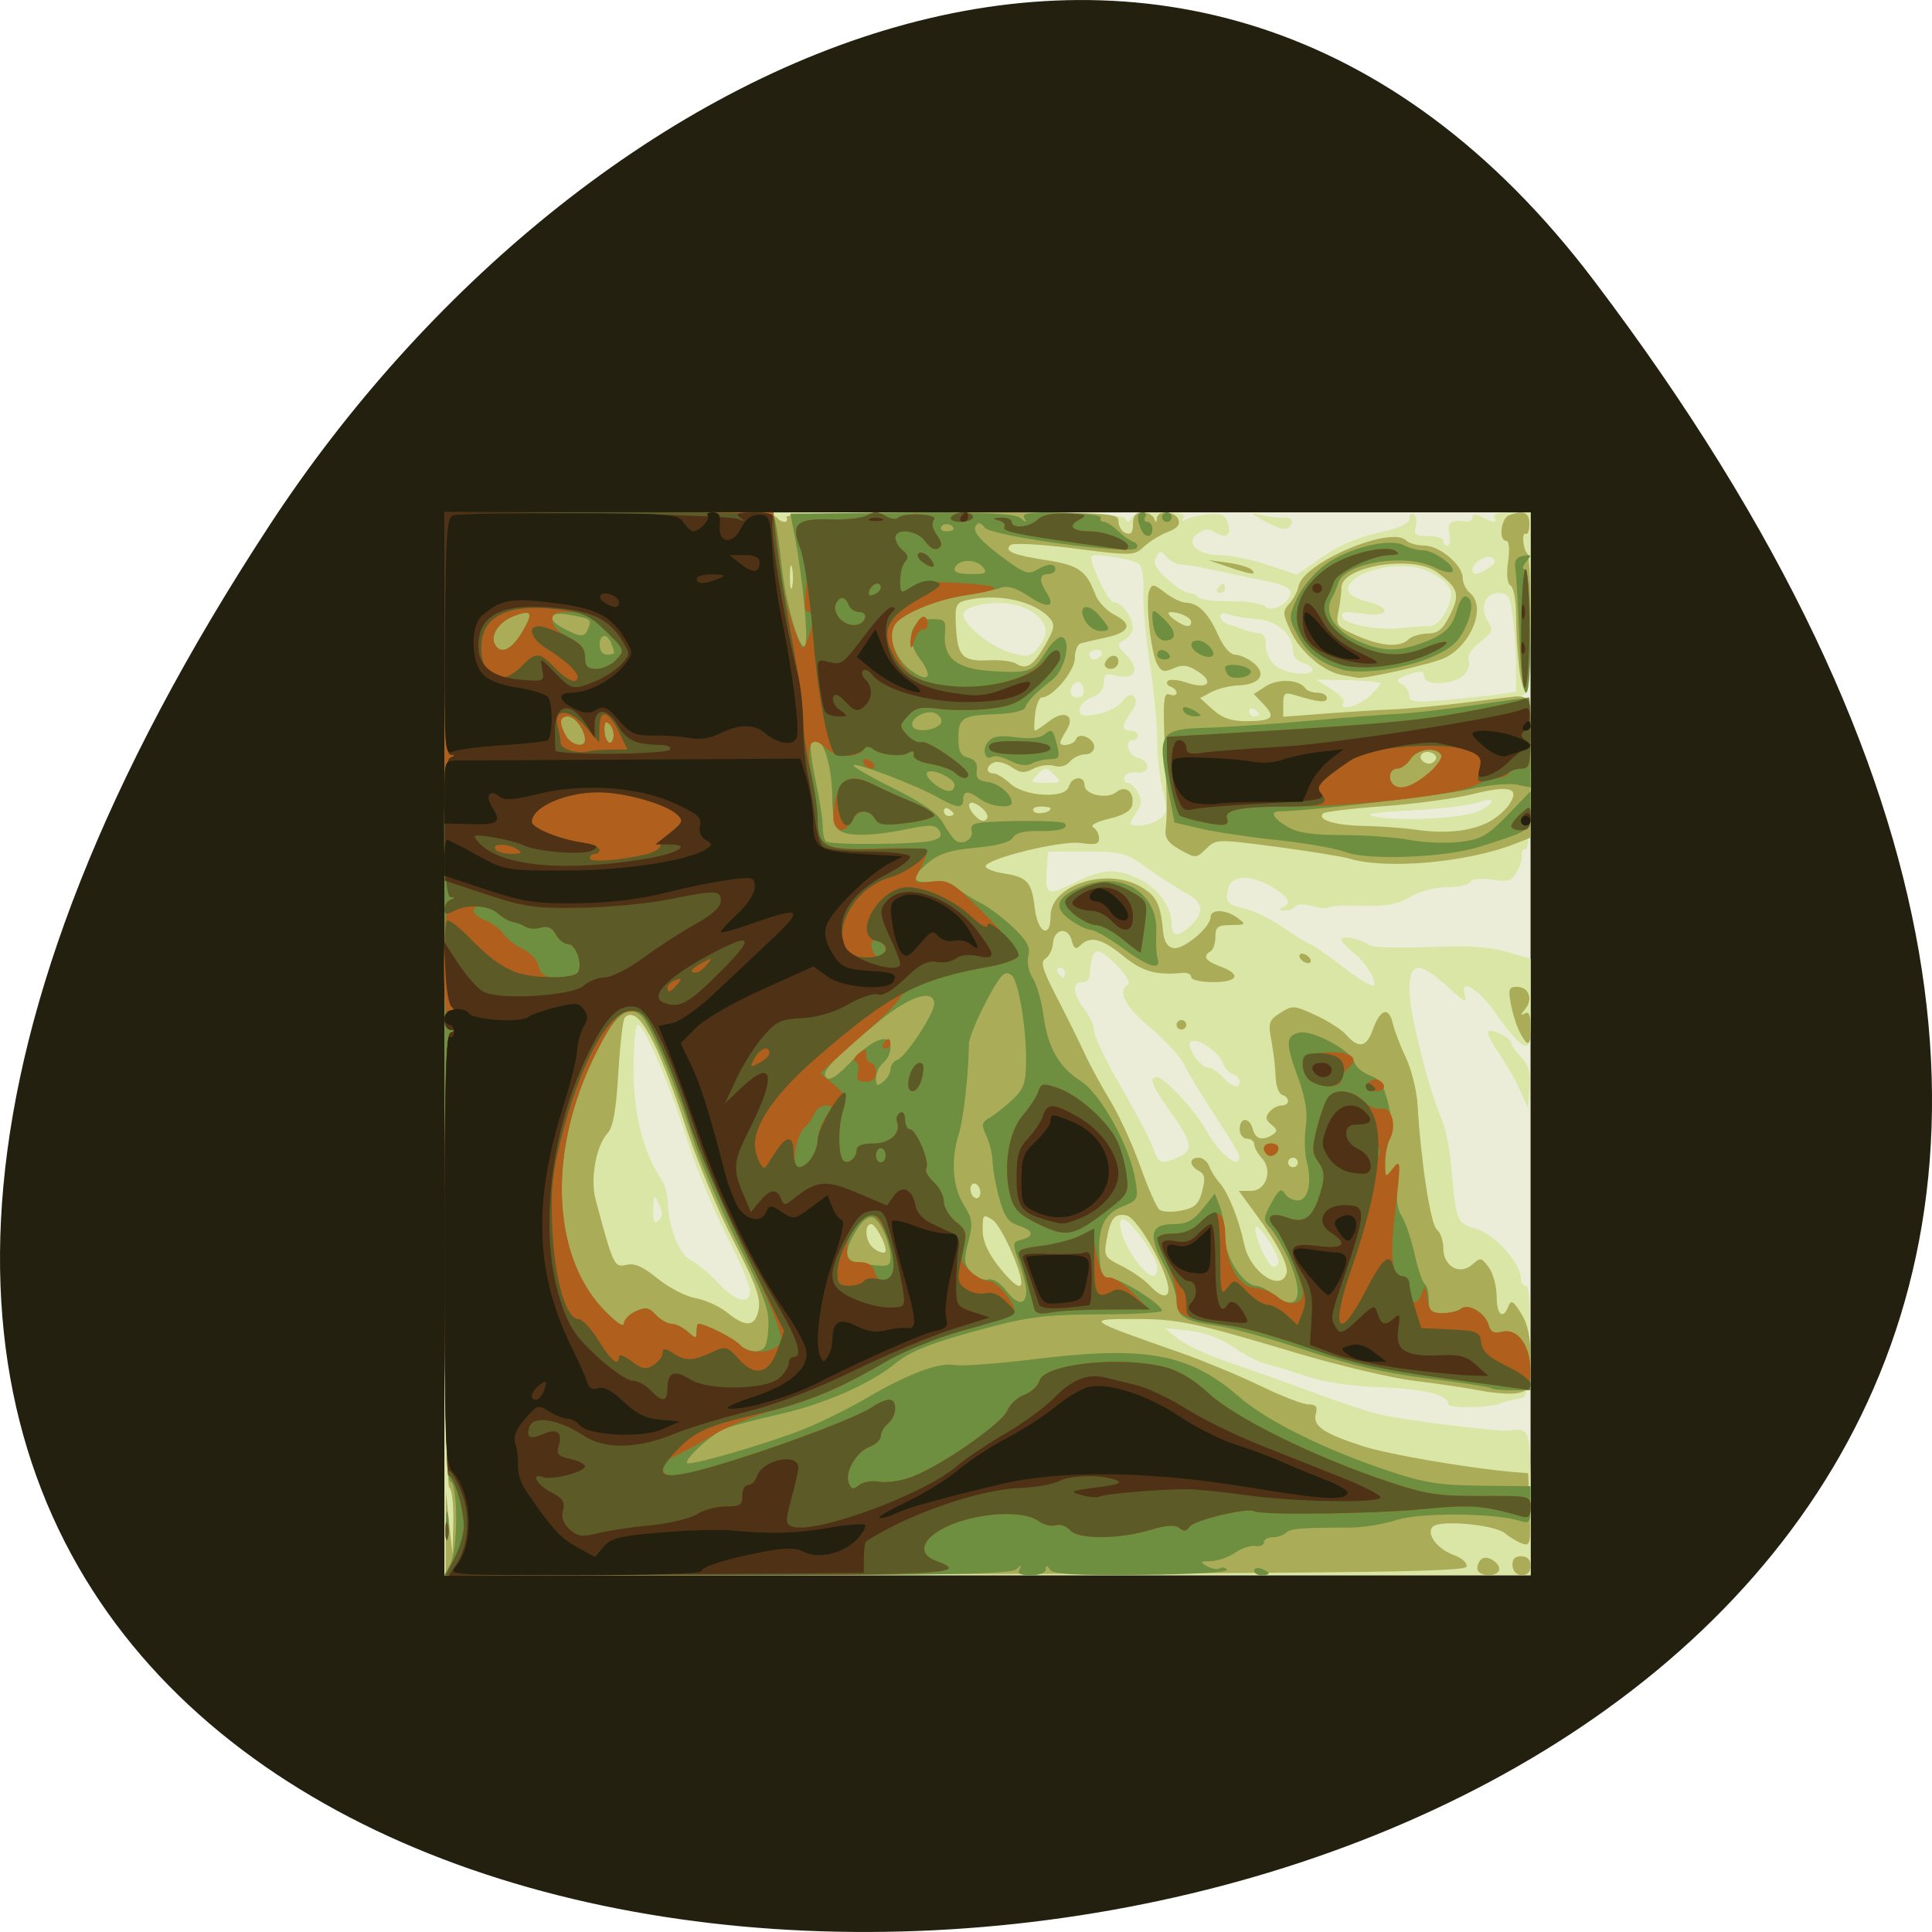 <svg xmlns="http://www.w3.org/2000/svg" viewBox="0 0 256 256"><g transform="translate(0 -796.36)"><path d="m 211.17 833.49 c 201.82 266.38 -353.59 304.22 -175.35 32.31 40.634 -61.991 121.89 -102.86 175.35 -32.31 z" fill="#24200f" color="#000"/><g transform="matrix(0.514 0 0 0.503 413.55 978.43)"><path d="m -690 -87 v -140 h 140 h 140 v 140 v 140 h -140 h -140 v -140 z" fill="#ebedd9"/><path d="m -690 -87 v -140 h 87.4 c 68.69 0 87.55 0.334 88.13 1.563 0.583 1.25 0.875 1.25 1.458 0 0.453 -0.971 3.32 -1.563 7.574 -1.563 4.855 0 6.585 0.419 5.953 1.443 -0.589 0.953 -0.338 1.101 0.738 0.436 0.897 -0.554 3.486 -1.174 5.755 -1.378 3.229 -0.29 4.299 0.179 4.927 2.159 1.06 3.339 -0.24 4.464 -3.096 2.68 -1.777 -1.11 -2.829 -1.058 -4.583 0.225 -3.403 2.489 -0.218 5.686 5.664 5.686 2.532 0 8.04 1.16 12.236 2.577 l 7.632 2.577 l 6.374 -4.579 c 4.116 -2.957 9.247 -5.234 14.486 -6.429 5.487 -1.252 8.112 -2.448 8.112 -3.697 0 -1.016 0.51 -1.532 1.133 -1.147 0.623 0.385 0.839 1.824 0.479 3.199 -0.55 2.104 -0.037 2.499 3.242 2.499 2.143 0 3.896 0.563 3.896 1.25 0 0.688 0.485 1.25 1.077 1.25 0.592 0 0.808 -1.406 0.479 -3.125 -0.582 -3.046 0.362 -3.74 4.382 -3.218 0.859 0.112 1.563 -0.404 1.563 -1.146 0 -0.946 0.722 -0.963 2.418 -0.055 3.051 1.633 4.199 1.649 3.207 0.044 -0.467 -0.755 1.237 -1.25 4.301 -1.25 h 5.074 v 23.646 c 0 17.747 -0.39 23.803 -1.563 24.276 -1.25 0.504 -1.25 0.65 0 0.729 2.03 0.128 2.287 40.1 0.258 40.1 -0.718 0 -1.162 0.703 -0.988 1.563 0.174 0.859 -0.385 2.831 -1.243 4.382 -1.337 2.417 -2.245 2.71 -6.355 2.053 -2.96 -0.473 -5.123 -0.237 -5.651 0.618 -0.471 0.762 -3.213 1.387 -6.094 1.389 -3.07 0.003 -6.975 1.063 -9.433 2.562 -3.242 1.976 -6.01 2.498 -12.198 2.298 -4.402 -0.143 -8.323 0.059 -8.712 0.449 -0.389 0.389 -2.346 0.238 -4.347 -0.336 -2.12 -0.608 -3.938 -0.56 -4.355 0.114 -0.394 0.637 -1.667 1.114 -2.829 1.059 -1.301 -0.061 -1.513 -0.341 -0.551 -0.729 2.597 -1.048 1.779 -2.827 -2.5 -5.436 -5.534 -3.374 -10.44 -3.274 -11.356 0.231 -0.945 3.613 -0.286 4.43 4.407 5.46 2.178 0.478 6.666 2.772 9.973 5.096 3.307 2.325 6.348 4.226 6.756 4.226 0.409 0 4.077 2.619 8.151 5.82 4.074 3.201 7.729 5.499 8.121 5.107 1.081 -1.081 -2.02 -6.212 -5.313 -8.806 -1.61 -1.266 -2.926 -2.771 -2.926 -3.344 0 -1.209 4.95 -0.191 7.06 1.453 0.79 0.615 7.694 0.849 15.343 0.521 10.116 -0.435 15.601 -0.094 20.13 1.25 l 6.22 1.847 v 11.889 c 0 10.955 -0.172 11.793 -2.188 10.665 -1.203 -0.673 -4.17 -4.211 -6.593 -7.863 -4.58 -6.902 -9.747 -9.996 -8.117 -4.859 0.636 2 -0.463 1.415 -4.458 -2.385 -7.333 -6.976 -9.894 -6.761 -9.894 0.831 0 5.856 4.924 26.01 8.288 33.919 0.975 2.293 2.07 7.636 2.434 11.875 1.318 15.356 1.425 15.634 6.516 17.07 4.694 1.324 11.512 9.115 11.512 13.153 0 1.022 0.58 1.858 1.29 1.858 0.833 0 1.165 5.196 0.938 14.672 -0.326 13.565 -0.541 14.703 -2.852 15.07 -1.375 0.22 -3.344 0.74 -4.375 1.156 -3.11 1.252 -13.75 1.478 -13.75 0.292 0 -2.477 -6.02 -4 -17.691 -4.48 -7.754 -0.318 -14.761 -1.38 -18.882 -2.861 -3.604 -1.295 -8.098 -2.702 -9.986 -3.126 -1.888 -0.424 -5.826 -2.447 -8.75 -4.496 -3.482 -2.439 -7.473 -3.961 -11.567 -4.411 l -6.25 -0.686 l 3.504 2.871 c 1.927 1.579 7.834 4.363 13.13 6.186 5.291 1.823 14.965 5.346 21.496 7.828 6.531 2.482 14.13 5.071 16.875 5.753 7.01 1.739 33.28 5.03 34.441 4.314 0.527 -0.326 1.853 -0.249 2.946 0.17 1.694 0.65 1.988 3.515 1.988 19.379 v 18.616 h -140 h -140 v -140 z m 78.75 64.977 c 0 -1.387 -2.761 -8.02 -6.136 -14.75 -3.375 -6.725 -7.952 -18.11 -10.171 -25.29 c -4.52 -14.635 -10.966 -29.937 -12.611 -29.937 c -0.595 0 -1.083 5.294 -1.083 11.764 0 11.692 2.535 21.977 7.105 28.827 0.905 1.356 1.688 4.169 1.741 6.25 0.168 6.604 2.94 13.666 5.955 15.169 1.572 0.783 4.726 3.464 7.01 5.957 4.619 5.04 8.19 5.919 8.19 2.01 z m 105 -6.04 c 0 -2.693 -6.918 -12.688 -8.782 -12.688 -1.976 0 0.003 6.394 3.384 10.938 3.391 4.554 5.397 5.205 5.397 1.75 z m 31.25 -1.603 c 0 -2.154 -5.418 -10.456 -5.893 -9.03 -0.614 1.842 3.224 10.445 4.66 10.445 0.678 0 1.233 -0.637 1.233 -1.415 z m -159.71 -15.11 c -1.291 -2.68 -1.38 -2.591 -1.459 1.459 -0.064 3.287 0.262 3.966 1.375 2.853 1.079 -1.079 1.101 -2.203 0.085 -4.313 z m 134.04 -12.437 c 3.885 -1.77 3.439 -3.899 -2.62 -12.52 -4.283 -6.094 -5.15 -8.521 -3.043 -8.521 1.851 0 9.984 8.936 12.514 13.75 2.594 4.935 7.188 9.544 8.352 8.38 0.975 -0.975 0.432 -2.058 -6.409 -12.755 -3.077 -4.813 -6.414 -10.482 -7.414 -12.599 -1 -2.117 -4.945 -6.52 -8.767 -9.784 -6.533 -5.581 -8.552 -9.603 -5.705 -11.363 0.685 -0.424 -0.72 -2.789 -3.133 -5.274 -5.096 -5.248 -6.287 -4.705 -6.764 3.082 -0.053 0.859 -0.939 1.563 -1.971 1.563 -2.63 0 -2.333 3.399 0.625 7.159 1.375 1.748 2.5 4.332 2.5 5.741 0 1.41 3.076 7.948 6.835 14.529 3.759 6.581 7.47 13.79 8.247 16.02 1.565 4.489 2.121 4.703 6.752 2.593 z m 15.666 -19.83 c 0 -0.709 -0.822 -1.605 -1.827 -1.99 -1.01 -0.386 -2.152 -1.724 -2.549 -2.974 -0.88 -2.771 -6.488 -6.633 -8.145 -5.608 -1.518 0.938 2.234 6.862 4.346 6.862 0.846 0 2.556 1.125 3.8 2.5 2.461 2.72 4.375 3.249 4.375 1.211 z m -45 -28.711 c 0 -0.688 -0.596 -1.25 -1.324 -1.25 -0.728 0 -0.976 0.563 -0.551 1.25 0.425 0.688 1.021 1.25 1.324 1.25 0.303 0 0.551 -0.563 0.551 -1.25 z m 32.5 -12.5 c 3.527 -3.527 3.113 -6.03 -1.406 -8.496 -2.148 -1.171 -6.59 -4.098 -9.87 -6.504 -5.619 -4.122 -6.531 -4.375 -15.782 -4.375 h -9.818 l -0.384 5.313 c -0.429 5.934 0.374 6.352 6.311 3.282 7.662 -3.962 10.984 -4.32 16.685 -1.799 5.45 2.411 9.264 7.564 9.264 12.518 0 3.241 1.798 3.264 5 0.062 z m -8.169 -27.939 c 2.062 -1.508 2.155 -2.302 0.864 -7.429 -0.795 -3.157 -1.445 -9.151 -1.445 -13.32 0 -4.169 -0.865 -13.34 -1.923 -20.381 -1.057 -7.04 -1.8 -15.486 -1.65 -18.767 0.15 -3.281 -0.273 -6.512 -0.94 -7.179 -0.667 -0.667 -3.874 -1.577 -7.127 -2.023 -5.416 -0.742 -5.848 -0.612 -5.128 1.55 1.937 5.818 4.498 10.486 5.752 10.486 1.852 0 4.678 3.886 4.727 6.5 0.022 1.169 -0.941 2.674 -2.14 3.345 -2.026 1.134 -1.986 1.426 0.567 4.144 3.477 3.701 2.126 6.501 -2.569 5.322 -2.815 -0.707 -3.319 -0.428 -3.319 1.833 0 1.694 -1.14 3.1 -3.125 3.855 -1.719 0.653 -3.125 2.108 -3.125 3.233 0 1.683 0.823 1.891 4.645 1.174 2.555 -0.479 5.432 -1.996 6.395 -3.369 1.166 -1.665 2.166 -2.081 3 -1.248 0.833 0.833 0.577 2.211 -0.77 4.133 -2.513 3.588 -2.551 4.827 -0.145 4.827 1.031 0 1.875 0.563 1.875 1.25 0 0.688 -0.563 1.25 -1.25 1.25 -2.336 0 -1.263 3.981 1.25 4.638 3.451 0.903 3.275 4.382 -0.196 3.878 -1.483 -0.215 -2.936 0.312 -3.229 1.171 -0.293 0.859 0.057 1.563 0.777 1.563 0.721 0 1.932 1.163 2.693 2.584 1.076 2.01 0.94 3.259 -0.61 5.625 -1.914 2.922 -1.878 3.041 0.922 3.041 1.603 0 3.954 -0.76 5.224 -1.689 z m 82.23 -2.087 c 1.891 -0.894 3.438 -2.084 3.438 -2.644 0 -0.56 -1.547 -0.412 -3.438 0.33 -1.891 0.741 -9.625 1.689 -17.188 2.105 -10.247 0.564 -12.636 0.985 -9.375 1.653 6.418 1.314 22.591 0.435 26.563 -1.444 z m -109.42 -9.617 c -2.024 -2.024 -2.262 -2.024 -4.286 0 -2.024 2.024 -1.905 2.143 2.143 2.143 4.048 0 4.167 -0.119 2.143 -2.143 z m 52.857 -15.908 c 0 -0.303 -0.563 -0.899 -1.25 -1.324 -0.688 -0.425 -1.25 -0.177 -1.25 0.551 0 0.728 0.563 1.324 1.25 1.324 0.688 0 1.25 -0.248 1.25 -0.551 z m 28.357 -4.667 c 1.591 -1.495 2.893 -3.042 2.893 -3.438 0 -0.396 -3.72 -0.789 -8.266 -0.873 l -8.266 -0.154 l 3.89 2.463 c 2.139 1.355 3.576 2.971 3.193 3.591 -1.417 2.293 3.761 1.037 6.557 -1.59 z m 33.21 -0.569 l 4.688 -0.683 l -0.011 -6.453 c -0.006 -3.549 -0.365 -9.406 -0.799 -13.02 -0.694 -5.78 -1.13 -6.563 -3.655 -6.563 -3.558 0 -5.01 3.876 -2.783 7.439 1.444 2.312 1.223 2.913 -2.026 5.503 -2.333 1.86 -3.376 3.613 -2.896 4.865 0.419 1.093 -0.221 2.838 -1.45 3.95 -2.823 2.555 -10.13 2.686 -10.13 0.182 0 -1.484 -0.703 -1.565 -3.905 -0.449 -3.23 1.126 -3.554 1.558 -1.875 2.497 1.116 0.625 2.03 2.01 2.03 3.076 0 1.649 1.361 1.819 9.06 1.136 4.984 -0.442 11.172 -1.111 13.75 -1.487 z m -106.8 -1.401 c -0.507 -2.635 -2.726 -2.469 -3.291 0.246 -0.236 1.132 0.453 1.941 1.654 1.941 1.287 0 1.901 -0.819 1.637 -2.188 z m 58.988 -5.167 c 0 -0.607 -1.125 -1.398 -2.5 -1.758 -1.44 -0.376 -2.5 -1.705 -2.5 -3.132 0 -4.391 -4.098 -8.03 -9.447 -8.391 -2.71 -0.182 -5.912 -0.737 -7.115 -1.232 -1.33 -0.547 -2.188 -0.342 -2.188 0.523 0 0.783 0.844 1.687 1.875 2.01 1.031 0.322 2.859 0.976 4.063 1.452 1.203 0.476 3.03 0.909 4.063 0.96 1.177 0.059 1.824 1.249 1.739 3.196 -0.075 1.706 0.996 4.086 2.379 5.29 2.591 2.254 9.632 3.046 9.632 1.083 z m -68.75 -10.09 c 0 -2.985 -3.763 -6.12 -8.475 -7.06 -5.447 -1.089 -12.775 0.448 -12.775 2.68 0 2.693 7.087 8.508 12.302 10.09 4.01 1.22 4.841 1.088 6.76 -1.076 1.203 -1.357 2.188 -3.442 2.188 -4.634 z m 14.375 6.195 c 0.425 -0.688 -0.104 -1.25 -1.176 -1.25 -1.072 0 -1.949 0.563 -1.949 1.25 0 0.688 0.529 1.25 1.176 1.25 0.647 0 1.524 -0.563 1.949 -1.25 z m 83.926 -7.5 c 2.177 0 3.548 -1.172 5.05 -4.315 2.364 -4.958 1.397 -6.96 -4.95 -10.242 -4.504 -2.329 -14.616 -1.257 -18.605 1.973 -3.265 2.644 -2.248 4.701 2.996 6.06 6.59 1.708 5.846 4.133 -0.982 3.197 -4.745 -0.65 -5.782 -0.466 -5.316 0.948 0.637 1.935 9.577 3.614 15.228 2.86 1.977 -0.264 4.939 -0.48 6.583 -0.48 z m -35.18 -8.902 c 0 -1.012 -2.064 -2.131 -5 -2.711 -2.75 -0.544 -8.656 -1.814 -13.12 -2.823 -4.469 -1.01 -9.04 -1.83 -10.159 -1.824 -1.119 0.006 -2.764 -0.869 -3.656 -1.943 -1.469 -1.77 -1.727 -1.766 -2.739 0.043 -0.83 1.483 -0.096 2.951 2.851 5.704 2.183 2.039 4.719 3.707 5.637 3.707 0.918 0 1.98 0.504 2.361 1.119 0.38 0.616 4.091 1.087 8.247 1.048 4.155 -0.039 8.205 0.579 8.999 1.373 1.751 1.751 6.585 -0.96 6.585 -3.692 z m -18.75 -1.098 c 0.425 -0.688 1.021 -1.25 1.324 -1.25 0.303 0 0.551 0.563 0.551 1.25 0 0.688 -0.596 1.25 -1.324 1.25 -0.728 0 -0.976 -0.563 -0.551 -1.25 z m 69.95 -5.434 c 1.659 -1.213 1.885 -1.943 0.809 -2.608 -1.55 -0.958 -5.135 1.272 -5.135 3.195 0 1.579 1.674 1.352 4.325 -0.587 z m 7.796 137.31 c -1.23 -2.75 -3.7 -7.12 -5.489 -9.71 -1.789 -2.591 -2.936 -5.03 -2.549 -5.414 0.875 -0.875 5.918 1.731 5.918 3.057 0 0.534 1.157 2.212 2.571 3.73 1.935 2.077 2.474 4.067 2.179 8.05 l -0.392 5.289 l -2.237 -5 z m -65.871 -149.66 c -3.193 -1.794 -3.531 -2.227 -1.25 -1.603 1.719 0.47 4.437 0.808 6.04 0.751 1.721 -0.062 2.713 0.501 2.422 1.374 -0.759 2.276 -2.448 2.154 -7.212 -0.522 z" fill="#dae6a6"/><path d="m -689.66 42.09 l 0.048 -10.963 l 0.838 8.125 l 0.838 8.125 l 0.216 -8.364 c 0.119 -4.6 -0.347 -8.711 -1.034 -9.136 -0.82 -0.507 -1.25 -44.805 -1.25 -128.82 v -128.05 h 42.43 c 26.936 0 42.708 0.456 43.2 1.25 0.425 0.688 1.335 1.25 2.023 1.25 0.688 0 0.902 -0.563 0.477 -1.25 -0.509 -0.824 13.945 -1.25 42.43 -1.25 41.552 0 43.2 0.09 43.2 2.366 0 1.301 0.844 2.69 1.875 3.086 1.355 0.52 1.875 -0.137 1.875 -2.366 0 -2.208 0.682 -3.086 2.396 -3.086 1.318 0 2.68 0.703 3.03 1.563 0.504 1.25 0.65 1.25 0.729 0 0.141 -2.227 4.687 -1.939 5.566 0.353 0.498 1.299 -0.364 2.331 -2.679 3.208 -1.878 0.711 -4.633 2.436 -6.124 3.832 -2.666 2.498 -2.961 2.506 -18.07 0.551 -8.845 -1.145 -15.828 -1.522 -16.461 -0.888 -1.638 1.638 0.684 2.624 9.421 4 8.126 1.281 10.203 2.779 12.456 8.981 0.694 1.912 2.925 4.335 4.957 5.386 4.764 2.463 3.979 4.61 -2.185 5.974 -2.698 0.597 -5.608 1.282 -6.468 1.523 -0.859 0.241 -1.563 2 -1.563 3.919 0 3.383 -5.722 10.348 -8.501 10.348 -0.674 0 -1.455 1.969 -1.736 4.375 -0.281 2.406 -0.291 4.375 -0.021 4.375 0.269 0 1.94 -1.141 3.713 -2.536 3.938 -3.097 6.8 -1.41 4.327 2.55 -0.842 1.349 -1.531 2.741 -1.531 3.094 0 1.319 3.561 0.584 4.03 -0.833 0.684 -2.053 4.717 -0.291 4.717 2.061 0 1.053 -1.056 1.914 -2.347 1.914 -1.291 0 -3.058 0.856 -3.926 1.903 -0.961 1.158 -2.547 1.596 -4.052 1.118 -1.36 -0.432 -3.761 -0.095 -5.335 0.747 -2.344 1.255 -3.362 1.182 -5.62 -0.399 -1.516 -1.062 -3.536 -1.632 -4.489 -1.267 -2.116 0.812 -2.295 2.897 -0.25 2.897 0.815 0 2.748 1.189 4.294 2.642 3.785 3.555 14.322 4.127 15.186 0.823 0.7 -2.675 4.04 -2.977 4.04 -0.365 0 2.527 5.798 3.83 8.194 1.841 2.37 -1.967 4.742 -0.021 4.099 3.362 -0.299 1.574 -2.223 2.751 -5.984 3.659 -3.29 0.795 -4.937 1.714 -4.051 2.261 0.821 0.507 1.492 1.805 1.492 2.883 0 1.56 -0.958 1.814 -4.688 1.244 -5.02 -0.769 -24.796 4.22 -24.557 6.196 0.072 0.592 2.21 1.415 4.751 1.828 6.04 0.982 7.147 2.259 7.922 9.14 0.741 6.576 4.071 8.235 4.071 2.029 0 -8.198 14.622 -12.934 23.404 -7.579 3.966 2.418 4.95 4.499 5.628 11.898 0.227 2.479 1.122 3.887 2.654 4.178 2.532 0.481 9.564 -5.512 9.564 -8.151 0 -2.195 3.936 -2.085 6.949 0.194 2.295 1.736 2.207 1.837 -1.636 1.875 -3.463 0.034 -4.063 0.49 -4.063 3.091 0 1.678 -0.563 3.399 -1.25 3.824 -2.142 1.324 -1.391 2.524 2.5 3.992 5.536 2.09 4.61 4.133 -1.875 4.133 -3.138 0 -5.625 -0.587 -5.625 -1.329 0 -0.731 -0.984 -1.228 -2.188 -1.106 -6.838 0.696 -10.402 -0.338 -15.313 -4.44 -5.52 -4.612 -8.499 -5.376 -11.04 -2.834 -1.221 1.221 -1.696 0.949 -2.287 -1.311 -0.962 -3.68 -4.52 -3.072 -4.806 0.822 -0.118 1.61 -0.988 3.405 -1.932 3.989 -1.379 0.852 -0.805 2.861 2.913 10.198 2.547 5.03 5.767 11.668 7.156 14.761 1.389 3.094 4.377 8.723 6.641 12.51 2.264 3.787 5.736 11.538 7.715 17.225 1.98 5.687 4.205 10.842 4.945 11.456 0.74 0.614 3.277 0.721 5.638 0.238 3.542 -0.724 4.485 -1.619 5.391 -5.116 0.869 -3.353 0.688 -4.467 -0.868 -5.338 -2.511 -1.405 -2.542 -3.476 -0.051 -3.476 1.053 0 2.263 0.984 2.69 2.188 0.427 1.203 1.643 3.196 2.703 4.428 2.278 2.649 4.985 9.575 6.411 16.406 1.443 6.911 9.02 12.329 10.786 7.716 0.81 -2.112 -1.905 -7.604 -7.856 -15.887 l -4.383 -6.101 h 3.107 c 3.984 0 5.747 -5.441 2.813 -8.683 -1.065 -1.176 -1.936 -2.798 -1.936 -3.603 0 -0.805 -0.844 -1.464 -1.875 -1.464 -1.042 0 -1.875 -1.111 -1.875 -2.5 0 -3.243 2.54 -3.243 3.388 0 0.691 2.644 2.431 3.132 5.109 1.433 1.294 -0.821 1.228 -1.356 -0.328 -2.647 -1.486 -1.233 -1.612 -2.025 -0.531 -3.327 0.78 -0.94 2.193 -1.709 3.14 -1.709 2.15 0 2.269 -2.109 0.159 -2.814 -0.859 -0.287 -1.615 -2.444 -1.679 -4.792 -0.064 -2.348 -0.549 -6.605 -1.078 -9.461 -0.876 -4.728 -0.67 -5.383 2.299 -7.328 3.115 -2.041 3.519 -2.01 9.08 0.6 3.201 1.505 6.719 3.794 7.818 5.087 3.227 3.798 5.3 3.433 6.921 -1.217 1.916 -5.494 4.135 -6.236 5.164 -1.727 0.442 1.939 1.973 6.03 3.401 9.08 1.428 3.056 2.779 8.681 3 12.5 0.881 15.08 3.357 31.404 4.964 32.737 0.919 0.763 1.671 2.985 1.671 4.939 0 4.798 4.232 7.224 7.478 4.286 2.12 -1.919 2.401 -1.866 4.271 0.804 1.101 1.572 2 4.982 2 7.579 0 4.897 1.63 6.292 3.045 2.605 0.669 -1.745 1.243 -1.409 3.259 1.905 1.76 2.895 2.446 6.285 2.446 12.09 0 7.494 -0.216 8.125 -3.02 8.83 -1.663 0.417 -6.02 0.165 -9.688 -0.561 -3.666 -0.726 -11.446 -1.908 -17.29 -2.627 -5.844 -0.719 -19.625 -4.05 -30.625 -7.403 -26.468 -8.07 -30.22 -8.87 -41.476 -8.87 -12.817 0 -12.669 0.113 11.476 8.755 6.188 2.215 15.648 6.213 21.02 8.886 c 5.375 2.672 10.925 4.859 12.333 4.859 c 1.959 0 2.405 0.597 1.896 2.541 -0.824 3.15 2.059 5.152 12.248 8.503 6.558 2.157 27.734 5.857 38.75 6.77 l 3.75 0.311 l 0.365 9.668 c 0.333 8.838 0.172 9.6 -1.875 8.873 -1.232 -0.438 -3.245 -1.66 -4.474 -2.717 -2.635 -2.266 -16.743 -3.596 -18.586 -1.753 -1.855 1.855 1.067 5.863 5.49 7.533 2.12 0.8 3.474 2.093 3.164 3.02 -0.438 1.315 -25.494 1.688 -131.85 1.962 l -131.31 0.338 l 0.048 -10.963 z m 80.15 -57.32 c 1.497 -3.901 0.659 -6.647 -6.238 -20.436 -3.848 -7.694 -9.131 -20.564 -11.739 -28.6 -7.835 -24.14 -12.633 -33.03 -16.01 -29.662 -0.486 0.486 -1.239 7.05 -1.672 14.579 -0.563 9.782 -1.346 14.312 -2.74 15.852 -2.975 3.287 -4.544 12.04 -3.132 17.462 4.519 17.362 4.83 18.04 7.896 17.273 2.153 -0.54 4.264 0.397 8.091 3.595 2.848 2.379 7.258 4.708 9.8 5.176 2.542 0.467 6.212 2.175 8.156 3.794 4.118 3.432 6.52 3.738 7.583 0.967 z m 105.77 -9.241 c -1.907 -6.649 -8.08 -16.872 -10.454 -17.325 -3.048 -0.58 -4.08 0.702 -5.075 6.306 -0.784 4.414 -0.596 4.754 3.911 7.05 2.604 1.329 5.806 3.601 7.116 5.05 3.596 3.976 5.802 3.445 4.503 -1.085 z m -37.55 0.281 c -0.159 -3.649 -5.26 -14.997 -7.372 -16.4 -2.448 -1.625 -2.587 -1.486 -2.587 2.582 0 2.924 1.286 5.973 4.02 9.527 3.733 4.858 6.04 6.522 5.942 4.29 z m -34.959 -8.356 c 0 -1.973 -2.664 -6.956 -3.719 -6.956 -1.765 0 -1.613 4.168 0.219 6 1.473 1.473 3.5 2.027 3.5 0.956 z m 24.19 -16.364 c -0.386 -1.01 -1.18 -1.532 -1.766 -1.17 -0.585 0.362 -0.749 1.48 -0.363 2.486 0.386 1.01 1.18 1.532 1.766 1.17 0.585 -0.362 0.749 -1.48 0.363 -2.486 z m 82.06 -6.842 c 0 -0.688 -0.563 -1.25 -1.25 -1.25 -0.688 0 -1.25 0.563 -1.25 1.25 0 0.688 0.563 1.25 1.25 1.25 0.688 0 1.25 -0.563 1.25 -1.25 z m -80 -91.1 c 0 -1.598 -3.675 -4.394 -4.583 -3.486 -0.908 0.908 1.888 4.583 3.486 4.583 0.603 0 1.097 -0.494 1.097 -1.097 z m -8.75 -0.704 c 0 -0.303 -0.563 -0.899 -1.25 -1.324 -0.688 -0.425 -1.25 -0.177 -1.25 0.551 0 0.728 0.563 1.324 1.25 1.324 0.688 0 1.25 -0.248 1.25 -0.551 z m 25 -1.458 c 0 -0.27 -1.158 -0.491 -2.574 -0.491 -1.416 0 -2.241 0.538 -1.835 1.195 0.667 1.079 4.409 0.482 4.409 -0.704 z m -1.338 -43.1 c 2.308 -4.106 2.526 -5.334 1.226 -6.9 -3.9 -4.699 -13.973 -6.876 -21.935 -4.739 -2.34 0.628 -2.63 1.493 -2.336 6.96 0.418 7.747 1.735 9.114 8.447 8.766 2.921 -0.152 6.104 0.246 7.07 0.883 2.636 1.734 4.419 0.556 7.525 -4.97 z m -65.28 -20.19 c -0.299 -1.555 -0.555 -0.577 -0.569 2.173 -0.014 2.75 0.231 4.02 0.544 2.827 0.313 -1.195 0.324 -3.445 0.025 -5 z m 176.62 263.5 c 0 -0.991 0.587 -2.164 1.305 -2.608 1.614 -0.997 5.174 1.778 4.233 3.3 -1.119 1.811 -5.537 1.259 -5.537 -0.693 z m 9.09 -0.699 c -0.128 -1.705 0.582 -2.5 2.234 -2.5 1.589 0 2.422 0.86 2.422 2.5 0 1.567 -0.833 2.5 -2.234 2.5 -1.338 0 -2.31 -1 -2.422 -2.5 z m 1.981 -140.31 c -0.832 -1.547 -1.901 -4.922 -2.376 -7.5 -0.75 -4.073 -0.552 -4.688 1.508 -4.688 3.107 0 4.271 3.229 2.12 5.881 -1.173 1.446 -1.217 1.807 -0.14 1.16 1.133 -0.681 1.563 0.284 1.563 3.51 0 5.171 -0.582 5.527 -2.675 1.636 z m -88.58 -2.188 c 0 -0.688 0.563 -1.25 1.25 -1.25 0.688 0 1.25 0.563 1.25 1.25 0 0.688 -0.563 1.25 -1.25 1.25 -0.688 0 -1.25 -0.563 -1.25 -1.25 z m 31.875 -17.5 c -0.425 -0.688 -0.21 -1.25 0.477 -1.25 0.688 0 1.598 0.563 2.023 1.25 0.425 0.688 0.21 1.25 -0.477 1.25 -0.688 0 -1.598 -0.563 -2.023 -1.25 z m 12.769 -26.26 c -1.915 -0.575 -10.442 -1.984 -18.951 -3.129 -15.369 -2.07 -15.487 -2.066 -18.07 0.512 -2.551 2.551 -2.665 2.556 -6.674 0.291 -3.045 -1.721 -4 -3.063 -3.78 -5.296 0.422 -4.22 0.401 -6.211 -0.231 -22.16 -0.476 -12.01 -0.286 -14.07 1.248 -13.477 0.995 0.382 1.809 0.196 1.809 -0.412 0 -0.609 -0.703 -1.358 -1.563 -1.665 -0.859 -0.307 -1.169 -0.981 -0.689 -1.499 0.481 -0.517 2.695 -0.306 4.921 0.47 5.293 1.845 7.193 -0.106 2.865 -2.941 -2.641 -1.73 -3.963 -1.909 -6.29 -0.848 -2.453 1.118 -3.162 0.94 -4.233 -1.062 -1.648 -3.079 -3.093 -16.7 -2.058 -19.398 0.709 -1.848 1.128 -1.794 4.087 0.534 1.813 1.426 4.205 2.611 5.316 2.633 3.202 0.063 5.78 2.673 8.293 8.398 1.425 3.246 3.157 5.313 4.453 5.313 1.167 0 3.305 0.984 4.752 2.188 3.487 2.899 1.71 5.651 -3.8 5.883 -2.299 0.097 -5.484 0.892 -7.077 1.768 l -2.898 1.591 l 3.275 3.035 c 2.407 2.231 4.693 3.035 8.627 3.035 6.727 0 7.714 -0.974 4.479 -4.417 l -2.563 -2.728 l 3.171 -2.078 c 3.158 -2.069 8.692 -1.735 10.142 0.611 0.378 0.611 1.779 1.112 3.113 1.112 1.334 0 2.426 0.628 2.426 1.396 0 1.347 -2.122 1.142 -8.438 -0.816 -2.43 -0.753 -2.813 -0.42 -2.813 2.449 v 3.32 l 10.313 -0.805 c 5.672 -0.443 13.688 -0.955 17.813 -1.137 4.125 -0.183 12.844 -1.021 19.375 -1.862 6.531 -0.842 12.156 -1.544 12.5 -1.56 3.569 -0.172 3.75 0.733 3.75 18.742 v 18.476 l -4.063 1.63 c -12.198 4.893 -32.928 6.797 -42.544 3.908 z m 35.593 -9.533 c 1.849 -0.93 4.234 -2.937 5.301 -4.46 3.212 -4.586 0.538 -5.503 -8.968 -3.071 -4.645 1.188 -15.09 2.643 -23.21 3.233 -8.119 0.59 -15.13 1.446 -15.589 1.901 -1.666 1.666 3.037 3.157 10.35 3.282 4.125 0.071 10.313 0.537 13.75 1.036 7.398 1.074 13.727 0.412 18.362 -1.92 z m -13.443 -16.575 c 0.38 -0.615 -0.131 -1.435 -1.136 -1.82 -1.953 -0.75 -3.622 0.809 -2.291 2.14 1.13 1.13 2.616 0.991 3.427 -0.32 z m -63.04 -36.25 c 0 -1.202 -3.04 -2.659 -5.415 -2.594 -0.803 0.022 -0.368 0.866 0.966 1.875 2.754 2.083 4.449 2.357 4.449 0.719 z m 84.56 12.05 c -0.434 -3.609 -0.793 -9.764 -0.799 -13.676 -0.006 -3.913 -0.64 -7.502 -1.408 -7.977 -0.882 -0.545 -1.121 -2.877 -0.649 -6.324 0.445 -3.244 0.251 -5.46 -0.478 -5.46 -2.035 0 -1.375 -5.925 0.751 -6.741 3.721 -1.428 5.21 -0.758 5.21 2.343 0 1.706 -0.396 2.857 -0.881 2.558 -1.12 -0.692 -0.815 3.998 0.334 5.148 1.26 1.26 1.05 36.692 -0.217 36.692 -0.592 0 -1.431 -2.953 -1.864 -6.563 z m -45.736 1.899 c -4.784 -0.898 -10.737 -6.127 -13.203 -11.595 -2.04 -4.525 -2.07 -5.204 -0.316 -7.182 1.065 -1.202 2.136 -3.263 2.379 -4.581 1.14 -6.19 23.757 -16.04 27.724 -12.07 0.738 0.738 2.835 1.342 4.66 1.342 3.949 0 9.933 5.143 9.933 8.537 0 1.324 0.847 3.11 1.883 3.969 4.211 3.495 0.49 13.474 -6.348 17.02 -3.02 1.565 -20.552 5.667 -22.67 5.303 -0.545 -0.094 -2.363 -0.428 -4.04 -0.743 z m 17.18 -9.341 c 0.827 -0.827 3.049 -1.531 4.938 -1.563 2.725 -0.046 3.924 -1.063 5.811 -4.929 2.646 -5.419 2.128 -7.112 -3.447 -11.274 -6.137 -4.582 -24.556 -1.544 -24.556 4.05 0 1.324 -0.351 4.162 -0.78 6.306 -0.73 3.651 -0.433 4.055 4.688 6.379 6.247 2.835 11.163 3.214 13.347 1.031 z m -78.22 6.27 c 0.773 -2.318 3.464 -2.702 3.464 -0.495 0 1.089 -0.891 1.979 -1.979 1.979 -1.089 0 -1.757 -0.668 -1.484 -1.484 z m 31.589 -25.454 l -5 -1.746 l 5 0.69 c 2.75 0.379 5.534 1.208 6.188 1.842 1.609 1.561 -0.082 1.347 -6.188 -0.786 z" fill="#aaac57"/><path d="m -688.55 50.19 c 2.063 -3.762 2.122 -21.2 0.073 -21.887 c -1.19 -0.397 -1.528 -28.644 -1.528 -127.91 v -127.4 h 42.36 h 42.36 l 0.666 2.813 c 0.366 1.547 1.058 6.632 1.537 11.301 1.053 10.267 4.993 23.645 6.126 20.807 0.793 -1.984 -0.774 -18.3 -2.766 -28.81 l -1.093 -5.765 l 28.645 -0.227 c 21.841 -0.173 29.12 0.157 30.641 1.39 1.635 1.324 1.819 1.322 1.016 -0.013 -0.779 -1.295 1.216 -1.581 9.729 -1.393 5.89 0.13 10.409 0.722 10.04 1.317 -0.367 0.594 -0.072 1.081 0.656 1.081 0.728 0 2.378 1.055 3.668 2.344 1.289 1.289 3.117 2.618 4.063 2.954 0.945 0.336 1.274 1.085 0.73 1.666 -1.651 1.763 -37.485 -3.214 -39.11 -5.431 -0.986 -1.349 -1.657 -1.492 -2.277 -0.488 -0.993 1.606 1.39 4.278 8.481 9.509 4.01 2.962 5.26 3.333 7.171 2.14 2.843 -1.776 4.846 -1.856 4.846 -0.194 0 0.688 -0.844 1.25 -1.875 1.25 -2.269 0 -2.393 1.705 -0.36 4.96 2.423 3.879 0.308 4.269 -4.7 0.867 -3.356 -2.28 -5.36 -2.873 -7.285 -2.156 -1.461 0.544 -5.379 1.389 -8.709 1.878 -7.242 1.064 -15.825 4.568 -18.201 7.431 -2.4 2.891 -0.406 9.197 3.931 12.435 4.587 3.425 5.818 1.716 2.246 -3.116 -3.94 -5.329 -2.422 -10.423 3.107 -10.423 3.371 0 3.69 0.351 3.398 3.75 -0.556 6.477 2.943 9.368 12.04 9.947 9.719 0.619 10.684 0.265 14.02 -5.129 1.465 -2.37 3.304 -4.095 4.088 -3.833 2.503 0.836 0.793 8.661 -2.45 11.212 -4.254 3.346 -6.449 5.649 -7.02 7.366 -0.288 0.864 -3.397 1.584 -7.453 1.726 -8.771 0.307 -9.776 0.966 -9.776 6.403 0 3.397 0.59 4.573 2.552 5.085 1.732 0.453 2.435 1.519 2.188 3.32 -0.276 2.01 0.389 2.75 2.761 3.054 2.958 0.38 6.25 3.257 6.25 5.463 0 1.673 -5.453 1.061 -8.05 -0.904 -3.092 -2.338 -4.449 -2.326 -4.449 0.04 0 2.483 -1.508 2.365 -6.491 -0.508 -5.575 -3.214 -21.04 -9.256 -21.781 -8.511 -0.329 0.329 4.269 3.055 10.217 6.06 7.63 3.853 11.42 6.565 12.872 9.211 1.132 2.063 2.569 4.12 3.195 4.572 1.876 1.357 4.728 -0.395 4.163 -2.557 -0.404 -1.544 0.523 -2.081 3.962 -2.295 7.939 -0.495 19.301 -0.324 19.925 0.299 1.35 1.35 -1.272 2.168 -6.601 2.061 -3.774 -0.076 -5.98 0.499 -6.674 1.739 -0.677 1.21 -3.988 2.128 -9.545 2.647 -6.427 0.6 -9.393 1.539 -12.12 3.837 -4.772 4.02 -4.567 5.594 0.671 5.143 2.604 -0.224 5.18 0.415 6.563 1.628 1.252 1.099 3.963 2.853 6.03 3.899 2.063 1.046 5.863 3.956 8.444 6.468 3.648 3.549 4.53 5.222 3.957 7.507 -0.421 1.676 0.063 4.2 1.124 5.871 1.024 1.612 2.263 5.982 2.753 9.711 1.133 8.616 3.944 13.687 9.675 17.448 5.164 3.389 12.644 17.257 14.04 26.03 0.812 5.113 0.716 5.303 -3.566 7.093 -4.786 2 -6.387 6.187 -5.583 14.595 0.315 3.297 0.98 4.278 2.909 4.291 2.573 0.017 13.05 6.781 13.1 8.454 0.015 0.516 -7.145 0.948 -15.911 0.961 -12.812 0.019 -18.14 0.612 -27.19 3.02 -15.726 4.194 -21.54 6.449 -25.74 9.983 -6.234 5.246 -18.405 10.69 -29.682 13.279 -5.955 1.367 -12.308 3.078 -14.12 3.804 -3.354 1.344 -10.713 8.215 -9.743 9.1 0.835 0.758 20.896 -5.207 29.909 -8.893 4.469 -1.828 11.781 -5.517 16.25 -8.198 10.744 -6.446 18.727 -9.515 22.75 -8.746 1.804 0.345 11.03 -0.346 20.498 -1.535 28.811 -3.618 39.976 -1.531 52.822 9.878 7.211 6.404 22.16 13.973 38.777 19.63 8.964 3.052 12.935 3.693 23.591 3.808 l 12.812 0.139 v 5 c 0 4.616 -0.216 4.932 -2.813 4.108 -6.569 -2.084 -25.614 -2.207 -31.746 -0.206 -3.337 1.089 -8.598 1.986 -11.692 1.993 -13.177 0.029 -15.668 0.231 -16.802 1.366 c -0.659 0.659 -2.21 1.198 -3.448 1.198 c -1.238 0 -2.25 0.598 -2.25 1.329 0 0.731 -0.984 1.162 -2.188 0.959 -1.203 -0.203 -3.578 0.605 -5.278 1.796 -1.7 1.191 -4.512 2.183 -6.25 2.204 -2.758 0.033 -2.88 0.201 -0.962 1.318 1.209 0.704 2.717 0.959 3.351 0.567 0.635 -0.392 1.462 -0.214 1.839 0.396 0.387 0.627 -9.175 1.204 -21.992 1.327 -17.396 0.167 -22.917 -0.159 -23.705 -1.401 -0.792 -1.249 -1.032 -1.262 -1.046 -0.057 -0.011 0.905 -1.627 1.563 -3.843 1.563 -2.696 0 -3.564 -0.461 -2.942 -1.563 0.706 -1.25 0.545 -1.25 -0.801 0 -1.307 1.213 -17.998 1.563 -74.6 1.563 h -72.919 l 1.543 -2.813 z m 82.04 -62.23 c 0.316 -4.842 -0.806 -8.05 -7.747 -22.12 -4.464 -9.05 -9.756 -21.69 -11.759 -28.09 -4.584 -14.639 -11.12 -30.392 -13.385 -32.27 -3.498 -2.903 -6.776 0 -11.756 10.416 -12.164 25.438 -11.341 52.44 2.04 66.943 3.049 3.305 5.345 4.98 5.358 3.909 0.013 -1.031 1.397 -2.512 3.077 -3.291 2.545 -1.18 3.409 -1.024 5.184 0.938 1.171 1.294 2.983 2.354 4.03 2.354 1.042 0 2.924 0.931 4.181 2.069 2.127 1.925 2.286 1.925 2.286 0 0 -1.138 0.213 -2.069 0.472 -2.069 1.788 0 9.404 3.97 10.768 5.613 0.916 1.104 2.84 1.84 4.275 1.635 2.14 -0.306 2.676 -1.391 2.979 -6.04 z m 66.51 -9.879 c 0 -1.248 -0.838 -4.644 -1.862 -7.547 -1.773 -5.03 -1.744 -5.309 0.625 -5.928 3.447 -0.901 3.107 -2.444 -0.828 -3.756 -2.613 -0.871 -3.66 -2.415 -4.945 -7.292 -0.896 -3.403 -1.654 -7.707 -1.685 -9.565 -0.03 -1.858 -0.747 -4.898 -1.593 -6.754 -1.34 -2.941 -1.237 -3.552 0.804 -4.746 1.288 -0.754 3.918 -2.868 5.844 -4.699 2.952 -2.804 3.517 -4.378 3.59 -10 0.111 -8.485 -1.876 -20.973 -3.615 -22.711 -0.841 -0.841 -1.755 -0.896 -2.468 -0.148 -2.585 2.711 -8.63 15.396 -8.665 18.18 -0.1 8.01 -1.387 19.704 -2.601 23.623 -2.1 6.782 -1.62 13.929 1.252 18.64 2.295 3.764 2.432 4.902 1.189 9.839 -1.216 4.831 -1.11 5.91 0.789 8.01 1.207 1.334 3.145 2.176 4.307 1.873 1.302 -0.34 3.143 0.842 4.8 3.083 2.813 3.804 5.061 3.759 5.061 -0.101 z m -35 -8.647 c 0 -3.857 -2.561 -9.942 -4.497 -10.685 -1.154 -0.443 -2.724 0.78 -4.283 3.337 -3.445 5.65 -3.17 8.139 0.967 8.766 7.02 1.063 7.813 0.918 7.813 -1.418 z m 0 -49.754 c 0 -0.969 0.77 -2.056 1.71 -2.417 2.234 -0.857 9.54 -12.155 9.54 -14.752 0 -4.207 -6.432 -2.062 -14.619 4.876 -11.836 10.03 -14.639 13.1 -13.236 14.507 0.951 0.951 2.87 -0.324 6.63 -4.404 5.533 -6 9.974 -7.514 9.974 -3.395 0 1.291 -0.844 3.047 -1.875 3.903 -1.031 0.856 -1.875 2.681 -1.875 4.056 0 2.08 0.315 2.239 1.875 0.944 1.031 -0.856 1.875 -2.349 1.875 -3.317 z m 10.9 -60.24 c 2.051 -0.601 2.478 -1.29 1.637 -2.641 -0.967 -1.553 -2.242 -1.6 -8.475 -0.313 -9.316 1.924 -15.648 1.93 -17.562 0.016 -0.825 -0.825 -1.503 -4.341 -1.507 -7.813 -0.011 -10.293 -3.09 -18.528 -5.481 -14.659 -0.349 0.565 0.18 4.925 1.176 9.687 0.996 4.762 1.812 10.112 1.812 11.888 0 1.776 0.375 3.605 0.833 4.063 1.052 1.052 23.841 0.862 27.567 -0.229 z m 5.616 -14.594 c 0.106 -1.64 -5.441 -4.383 -6.962 -3.443 -0.666 0.411 0.091 1.802 1.682 3.09 2.952 2.391 5.139 2.537 5.28 0.353 z m -95.27 -11.926 c 0 -2.542 -2.598 -6.168 -4.419 -6.168 -2.153 0 -2.335 1.723 -0.537 5.082 1.369 2.557 4.956 3.343 4.956 1.086 z m 6.367 -4.051 c -0.99 -0.99 -1.367 -0.665 -1.367 1.174 0 3.305 1.748 5.059 2.305 2.313 0.236 -1.166 -0.186 -2.735 -0.938 -3.487 z m 85.51 -0.85 c 0 -1.022 -1.011 -2.053 -2.248 -2.291 -2.658 -0.512 -6.165 2.047 -5.121 3.737 1.154 1.867 7.368 0.648 7.368 -1.446 z m -84.37 -18.04 c 0 -0.288 -0.341 -1.413 -0.759 -2.5 -1.072 -2.793 -2.991 -2.458 -2.991 0.523 0 1.389 0.833 2.5 1.875 2.5 1.031 0 1.875 -0.235 1.875 -0.523 z m -23.823 -5.26 c 3.187 -5.401 2.674 -6.331 -2.346 -4.251 -3.768 1.561 -5.914 5.176 -4.464 7.523 1.525 2.468 4.173 1.196 6.809 -3.271 z m 17.14 -1.146 c 0.94 -2.449 0.781 -2.563 -5.01 -3.612 -5.536 -1 -5.945 1.287 -0.708 3.96 3.962 2.02 4.831 1.969 5.72 -0.348 z m 101.63 -16.256 c -1.83 -2.205 -6.373 -1.968 -7.144 0.373 -0.35 1.061 0.971 1.563 4.118 1.563 4.04 0 4.427 -0.247 3.03 -1.935 z m -7.45 -9.866 c 0 -1.319 -2.399 -1.874 -3.112 -0.719 -0.432 0.699 0.092 1.27 1.164 1.27 1.072 0 1.949 -0.248 1.949 -0.551 z m 77.5 274.34 c 0 -0.666 0.844 -0.887 1.875 -0.491 1.031 0.396 1.875 0.941 1.875 1.211 0 0.27 -0.844 0.491 -1.875 0.491 -1.031 0 -1.875 -0.545 -1.875 -1.211 z m -208.39 -11.914 c 0.009 -3.438 0.252 -4.695 0.539 -2.795 0.287 1.9 0.28 4.713 -0.017 6.25 -0.297 1.537 -0.532 -0.017 -0.522 -3.455 z m 269.51 -36.17 c -0.3 -0.3 -7.566 -1.441 -16.15 -2.534 -11.252 -1.433 -20.13 -3.521 -31.85 -7.491 -8.938 -3.03 -19.06 -5.896 -22.5 -6.376 -8.476 -1.183 -10.625 -2.501 -10.625 -6.514 0 -1.856 -1.502 -6.243 -3.338 -9.749 -4.075 -7.783 -3.399 -10.539 2.583 -10.539 3.383 0 5.01 -0.874 7.468 -4.02 l 3.145 -4.02 l 1.321 3.474 c 0.727 1.911 1.321 5.645 1.321 8.297 0 5.02 4.832 12.515 8.07 12.515 0.877 0 3.072 1.162 4.877 2.581 6.06 4.764 7.657 -0.254 3.209 -10.06 -1.398 -3.081 -3.442 -6.598 -4.543 -7.815 -1.84 -2.033 -1.813 -2.564 0.342 -6.565 1.831 -3.399 2.572 -3.947 3.383 -2.498 0.571 1.021 2.098 1.855 3.393 1.855 2.722 0 3.759 -4.749 2.285 -10.462 -0.509 -1.973 -0.599 -5.97 -0.2 -8.883 0.511 -3.728 -0.057 -7.502 -1.919 -12.746 -3.336 -9.396 -3.316 -11.192 0.133 -12.09 3.338 -0.873 13.51 4.687 14.334 7.835 0.304 1.163 2.063 2.688 3.908 3.389 2.706 1.029 3.652 2.552 4.889 7.879 1.028 4.428 1.131 7.356 0.313 8.885 -0.672 1.255 -1.221 4.114 -1.221 6.353 0 3.896 0.084 3.967 1.963 1.645 1.832 -2.265 1.916 -2.027 1.265 3.578 -0.47 4.046 -0.13 6.899 1.045 8.75 0.958 1.51 2.453 6.01 3.322 9.991 0.869 3.985 2.047 7.533 2.618 7.886 0.571 0.353 1.038 2.226 1.038 4.162 0 3 0.506 3.523 3.438 3.539 1.891 0.01 4.097 -0.514 4.902 -1.166 1.908 -1.542 6.286 1.144 7.131 4.375 0.465 1.778 1.355 2.225 3.376 1.697 3.995 -1.045 7.31 3.493 7.362 10.08 l 0.042 5.312 h -4.792 c -2.635 0 -5.04 -0.246 -5.338 -0.546 z m -57.821 -61.57 c -1.408 -1.408 -0.857 -2.883 1.076 -2.883 1.031 0 1.875 0.529 1.875 1.176 0 1.576 -1.952 2.705 -2.951 1.706 z m -36.886 -54.12 c -3.666 -2.754 -7.475 -5.01 -8.465 -5.01 -0.99 0 -3.438 -1.211 -5.441 -2.692 -4.559 -3.371 -3.449 -6.16 3.571 -8.969 9.849 -3.941 19.15 2.109 18.674 12.141 -0.135 2.829 0.005 5.918 0.313 6.863 1.119 3.44 -2.134 2.562 -8.652 -2.336 z m 57.14 -25.527 c -2.517 -0.975 -10.392 -2.393 -17.5 -3.152 -7.108 -0.759 -15.996 -2.109 -19.75 -3 l -6.827 -1.62 l -1.534 -8.04 c -3 -15.749 -2.525 -16.558 10.04 -16.942 5.17 -0.158 16.881 -0.975 26.03 -1.816 9.144 -0.841 19.438 -1.658 22.875 -1.817 3.438 -0.159 12.395 -1.201 19.905 -2.315 7.51 -1.114 13.838 -2.026 14.06 -2.026 0.224 0 0.407 5.33 0.407 11.844 v 11.844 l -3.701 -0.74 c -2.036 -0.407 -7.52 0.152 -12.188 1.244 -6.824 1.595 -42.31 5.822 -48.799 5.812 -2.667 -0.004 -1.727 1.862 2.068 4.103 2.659 1.571 6.459 2.145 14.204 2.145 5.816 0 13.604 0.585 17.307 1.301 3.703 0.715 9.546 0.938 12.983 0.495 5.414 -0.698 7.04 -1.644 12.188 -7.07 l 5.938 -6.262 v 4.99 c 0 5.455 0.253 5.27 -13.12 9.617 -8.809 2.863 -28.725 3.673 -34.576 1.407 z m 21.278 -20.676 c 2.311 -1.977 3.824 -4.204 3.364 -4.949 -1.381 -2.235 -6.228 -1.532 -7.9 1.145 -0.859 1.375 -2.4 2.5 -3.426 2.5 -1.895 0 -2.55 2.648 -1.031 4.167 1.673 1.673 4.887 0.65 8.993 -2.862 z m -107.68 -3.354 c -1.902 -0.997 -3.969 -1.497 -4.592 -1.111 -1.952 1.206 -2.853 -1.852 -1.15 -3.903 1.226 -1.477 2.975 -1.768 7.166 -1.194 3.421 0.469 6.203 0.213 7.266 -0.669 2.053 -1.704 2.314 -1.473 3.385 2.989 0.699 2.914 0.428 3.438 -1.781 3.438 -1.433 0 -3.557 0.509 -4.72 1.131 -1.396 0.747 -3.288 0.516 -5.572 -0.68 z m 44.726 -12.951 c -0.978 -1.582 0.677 -1.582 3.125 0 1.616 1.044 1.583 1.214 -0.239 1.231 -1.163 0.011 -2.461 -0.543 -2.886 -1.231 z m 86.47 -19.688 c -0.304 -8.08 -0.759 -16.08 -1.01 -17.773 -0.339 -2.279 0.185 -3.216 2 -3.582 2.137 -0.43 2.24 -0.23 0.784 1.523 -0.922 1.111 -1.103 2.02 -0.403 2.02 0.789 0 1.343 6.174 1.458 16.25 0.236 20.725 -2.062 21.993 -2.83 1.563 z m -74.959 10.157 c -0.487 -0.487 -0.886 -1.392 -0.886 -2.01 0 -1.526 6.257 -0.657 6.601 0.916 0.322 1.473 -4.427 2.383 -5.715 1.094 z m 29.07 -1.62 c -5.6 -1.746 -8.863 -4.367 -11.294 -9.07 -2.315 -4.48 -2.317 -4.728 -0.074 -9.738 1.275 -2.847 4.53 -6.78 7.297 -8.814 6 -4.412 16.497 -7.04 20.2 -5.062 1.374 0.735 3.597 1.337 4.941 1.337 2.842 0 8.735 4.394 7.524 5.61 -0.452 0.454 -2.533 -0.06 -4.625 -1.142 -7.327 -3.789 -23.08 -1.231 -24.699 4.01 -0.364 1.181 -1.176 3.114 -1.805 4.294 -1.972 3.702 0.847 8.384 6.629 11.01 6.231 2.828 9.883 3.02 16.11 0.85 6.147 -2.142 8.406 -4.223 9.605 -8.849 0.557 -2.148 1.539 -3.794 2.183 -3.659 2.095 0.441 2.01 3.932 -0.219 8.621 -1.652 3.481 -3.712 5.266 -8.52 7.38 -7.134 3.137 -18.49 4.713 -23.255 3.227 z m -47.46 -3.849 c 0 -0.688 0.529 -1.25 1.176 -1.25 0.647 0 1.524 0.563 1.949 1.25 0.425 0.688 -0.104 1.25 -1.176 1.25 -1.072 0 -1.949 -0.563 -1.949 -1.25 z m 10.911 -0.165 c -2.587 -1.448 -2.849 -3.585 -0.439 -3.585 2.143 0 5.02 3.3 3.625 4.161 -0.564 0.348 -1.997 0.089 -3.186 -0.576 z m -11.402 -5.562 c -0.417 -1.087 -0.759 -3.03 -0.759 -4.318 0 -2.074 0.359 -1.982 3.149 0.808 3.152 3.152 3.168 5.487 0.036 5.487 -0.917 0 -2.01 -0.89 -2.426 -1.977 z m -17.843 -2.822 c -2.463 -3.943 0.028 -5.61 3.101 -2.075 3.306 3.803 3.376 4.374 0.534 4.374 -1.21 0 -2.846 -1.035 -3.635 -2.299 z m 14.09 -24.678 c -1.112 -2.899 -0.931 -4.273 0.565 -4.273 0.728 0 0.976 0.563 0.551 1.25 -0.425 0.688 -0.177 1.25 0.551 1.25 0.728 0 1.324 0.844 1.324 1.875 0 2.475 -2.029 2.406 -2.991 -0.102 z m 5.491 -3.02 c 0 -0.688 0.563 -1.25 1.25 -1.25 0.688 0 1.25 0.563 1.25 1.25 0 0.688 -0.563 1.25 -1.25 1.25 -0.688 0 -1.25 -0.563 -1.25 -1.25 z" fill="#6e8e40"/><path d="m -687.38 48.38 c 1.307 -2.563 2.376 -6.304 2.376 -8.313 0 -4.654 -2.568 -13.318 -3.948 -13.318 -0.579 0 -1.052 -26.11 -1.052 -58.02 c 0 -45.25 0.344 -58.16 1.563 -58.651 1.25 -0.504 1.25 -0.65 0 -0.729 -2.24 -0.141 -2.24 -33.367 0 -34.27 1.25 -0.504 1.25 -0.65 0 -0.729 -1.223 -0.077 -1.563 -11.11 -1.563 -50.724 v -50.625 h 42.42 h 42.42 l 0.648 5.313 c 0.356 2.922 0.972 8.125 1.369 11.563 0.397 3.438 1.788 9.343 3.092 13.12 2.365 6.855 2.374 6.864 3.708 3.356 1.689 -4.443 1.706 -7.104 0.044 -7.104 -0.816 0 -1.012 -2.189 -0.53 -5.938 0.532 -4.141 0.148 -7.389 -1.269 -10.734 -2.772 -6.541 -1.298 -8.01 7.774 -7.72 3.956 0.124 8.177 -0.378 9.381 -1.117 1.583 -0.972 2.841 -0.935 4.553 0.134 1.301 0.812 2.754 1.088 3.23 0.613 1.524 -1.523 10.638 -1.1 9.365 0.435 -0.709 0.855 -0.44 2.368 0.715 4.02 1.396 1.993 1.485 2.872 0.364 3.566 -0.879 0.543 -2.228 -0.192 -3.291 -1.793 -1.998 -3.01 -7.747 -3.745 -7.747 -0.991 0 0.947 0.868 2.442 1.928 3.322 1.338 1.11 1.529 1.999 0.625 2.903 -0.717 0.717 -1.303 2.943 -1.303 4.947 0 3.479 0.127 3.562 2.813 1.844 2.148 -1.375 5.322 -1.625 13.438 -1.059 10.675 0.745 10.691 1.598 0.061 3.258 -6.802 1.062 -15.14 4.526 -17.376 7.217 -2.191 2.641 -0.851 8.512 2.857 12.513 6.152 6.639 27.673 5.448 34.648 -1.917 3.793 -4.01 4.811 -4.323 4.811 -1.5 0 1.099 -2.54 4.398 -5.644 7.33 -4.816 4.549 -6.669 5.452 -12.628 6.152 -3.841 0.451 -9.603 0.474 -12.803 0.049 -4.908 -0.651 -6.19 -0.362 -8.19 1.849 -2.262 2.499 -2.27 2.733 -0.186 5.04 1.202 1.329 2.857 2.158 3.676 1.844 1.561 -0.599 12.03 6.805 12.03 8.508 0 1.435 -1.782 1.2 -3.436 -0.454 -0.79 -0.79 -3.574 -1.809 -6.188 -2.265 -2.868 -0.5 -4.615 -1.454 -4.408 -2.406 0.216 -0.993 -0.247 -1.21 -1.25 -0.586 -1.942 1.209 -7.31 0.638 -9.295 -0.988 -0.889 -0.728 -1.729 -0.739 -2.169 -0.028 -1.536 2.485 -7.265 2.45 -9.775 -0.061 -4.073 -4.073 -5.522 -1.145 -3.73 7.533 0.825 3.994 1.5 9.269 1.5 11.722 0 6.655 1.908 7.527 15.474 7.07 6.516 -0.219 12.148 -0.099 12.515 0.268 0.367 0.367 -0.156 2.252 -1.161 4.19 -2.482 4.785 -2.451 4.834 2.724 4.23 4.264 -0.498 5.127 0.055 13.657 8.753 5.01 5.106 8.834 9.993 8.501 10.859 -0.332 0.866 -3.806 2.155 -7.72 2.865 -13.255 2.404 -20.789 5.075 -22.706 8.05 -1.012 1.571 -4.067 4.825 -6.789 7.231 -2.721 2.406 -6.954 6.254 -9.405 8.55 l -4.456 4.175 l 3.523 3.03 c 3.173 2.729 3.4 3.433 2.281 7.08 -1.27 4.134 -1.182 11.593 0.152 12.927 1.132 1.132 3.409 -0.676 3.409 -2.707 0 -1.222 1.393 -1.801 4.331 -1.801 4.354 0 7.18 -2.715 6.06 -5.823 -0.287 -0.796 0.07 -1.814 0.794 -2.261 0.759 -0.469 1.316 0.277 1.316 1.76 0 1.416 0.555 2.574 1.233 2.574 1.619 0 5.218 8.662 4.251 10.229 -0.412 0.667 0.435 2.317 1.883 3.666 1.448 1.349 2.633 3.676 2.633 5.17 0 1.494 1.416 3.863 3.147 5.264 2.748 2.224 3 3.048 1.993 6.502 -0.976 3.345 -0.726 4.358 1.621 6.563 1.526 1.434 3.685 2.607 4.797 2.607 2.506 0 7.906 7.322 6.408 8.69 -0.6 0.548 -6.435 2.495 -12.966 4.327 -6.531 1.831 -14.969 5.21 -18.75 7.507 -11.569 7.03 -19.419 10.575 -29.613 13.371 -5.369 1.473 -12.574 4.446 -16.01 6.607 -3.438 2.161 -7.797 4.608 -9.688 5.437 -4.202 1.842 -4.593 5.311 -0.599 5.311 5.924 0 45.33 -13.949 51.38 -18.19 c 1.423 -0.997 3.306 -1.812 4.184 -1.812 c 2.204 0 2.01 4.351 -0.278 6.25 -1.031 0.856 -1.875 2.345 -1.875 3.309 0 0.964 -1.278 2.239 -2.839 2.832 -3.475 1.321 -6.532 6.686 -5.437 9.54 0.653 1.701 1.158 1.808 2.659 0.562 1.019 -0.846 3.387 -1.245 5.261 -0.886 1.875 0.358 5.675 -0.232 8.445 -1.311 7.529 -2.934 23.25 -14.12 24.512 -17.434 0.608 -1.599 2.576 -3.466 4.373 -4.149 1.798 -0.683 3.552 -2.326 3.898 -3.651 1.164 -4.452 20.46 -6.651 32.27 -3.678 3.597 0.906 7.55 3.324 11.438 6.996 6.757 6.383 26.798 16.5 45.42 22.931 10.482 3.619 13.378 4.094 24.688 4.049 12.768 -0.051 12.813 -0.041 12.813 3 0 2.317 -0.528 2.901 -2.188 2.42 -10.268 -2.98 -13.07 -3.197 -25.412 -1.971 -12.937 1.286 -41.869 1.663 -43.639 0.569 -1.673 -1.034 -15.614 2.385 -16.675 4.089 -0.743 1.193 -1.49 1.293 -2.624 0.351 -1.124 -0.933 -3.371 -0.775 -7.712 0.542 -8.146 2.471 -18.466 2.462 -20.524 -0.018 -0.869 -1.047 -2.514 -1.607 -3.656 -1.244 -1.142 0.362 -3.172 -0.169 -4.511 -1.182 -3.237 -2.448 -12.415 -2.398 -20.02 0.109 -9.152 3.02 -12.249 8.155 -6.282 10.424 8.834 3.359 3.116 3.713 -60.957 3.774 l -65.55 0.063 l 2.376 -4.66 z m 84.14 -57.14 c 0.471 -1.743 -2.782 -9.9 -9.768 -24.488 -5.761 -12.03 -11.998 -26.938 -13.861 -33.12 -1.863 -6.188 -5.282 -15.367 -7.598 -20.4 -3.893 -8.459 -4.473 -9.119 -7.69 -8.75 -2.976 0.342 -4.221 1.881 -8.619 10.649 -12.539 25 -11.854 53.07 1.653 67.72 3.049 3.305 5.345 4.98 5.358 3.909 0.013 -1.031 1.397 -2.512 3.077 -3.291 2.545 -1.18 3.409 -1.024 5.184 0.938 1.171 1.294 2.983 2.354 4.03 2.354 1.042 0 2.924 0.931 4.181 2.069 2.127 1.925 2.286 1.925 2.286 0 0 -1.138 0.213 -2.069 0.472 -2.069 1.735 0 9.383 3.945 10.682 5.51 2.423 2.919 9.739 2.215 10.614 -1.022 z m 28.864 -18.263 c 1.247 -3.93 -2.876 -14.975 -5.59 -14.975 c -2.826 0 -6.293 5.14 -6.293 9.331 0 2.577 0.605 3.169 3.242 3.169 2.191 0 3.454 0.811 3.896 2.5 0.846 3.236 3.715 3.221 4.745 -0.025 z m -21.12 -29.663 c 0.913 -1.203 1.678 -3.473 1.7 -5.04 0.022 -1.571 0.948 -4.243 2.059 -5.938 1.864 -2.845 1.861 -3.081 -0.039 -3.081 -1.132 0 -2.427 0.984 -2.879 2.188 -0.451 1.203 -1.523 2.75 -2.382 3.438 -2.281 1.826 -3.675 10.625 -1.683 10.625 0.86 0 2.311 -0.984 3.224 -2.188 z m 19.24 -0.938 c 0 -1.031 -0.563 -1.875 -1.25 -1.875 -0.688 0 -1.25 0.844 -1.25 1.875 0 1.031 0.563 1.875 1.25 1.875 0.688 0 1.25 -0.844 1.25 -1.875 z m -79.33 -48.2 c 1.288 -2.085 -0.527 -7.429 -2.524 -7.429 -0.994 0 -2.424 -1.152 -3.177 -2.56 -0.946 -1.767 -2.118 -2.323 -3.783 -1.794 -1.327 0.421 -3.121 0.323 -3.986 -0.217 -0.866 -0.541 -2.326 -1.097 -3.246 -1.236 -0.92 -0.139 -2.651 -1.139 -3.848 -2.223 -2.449 -2.216 -6.354 -2.64 -6.354 -0.689 0 0.705 1.349 1.794 2.999 2.421 1.649 0.627 3.783 2.26 4.741 3.628 0.958 1.368 3.222 3.162 5.03 3.986 1.808 0.824 3.623 2.834 4.03 4.466 0.603 2.401 1.563 2.968 5.02 2.968 2.353 0 4.645 -0.594 5.094 -1.321 z m 79.33 -5.48 c 0 -1.991 -2.268 -3.847 -3.363 -2.753 -1.028 1.028 0.577 4.554 2.073 4.554 0.709 0 1.289 -0.811 1.289 -1.801 z m -77.5 -55.781 c 0 -2.542 -2.598 -6.168 -4.419 -6.168 -2.153 0 -2.335 1.723 -0.537 5.082 1.369 2.557 4.956 3.343 4.956 1.086 z m 6.367 -4.051 c -0.99 -0.99 -1.367 -0.665 -1.367 1.174 0 3.305 1.748 5.059 2.305 2.313 0.236 -1.166 -0.186 -2.735 -0.938 -3.487 z m 1.736 -17.09 c 2.177 -2.405 2.098 -2.618 -2.784 -7.5 -3.982 -3.982 -5.947 -5.02 -9.469 -5.02 -3.607 0 -4.41 0.451 -4.264 2.391 0.103 1.372 1.935 3.228 4.297 4.355 3.045 1.452 4.117 2.782 4.117 5.109 0 2.466 0.633 3.145 2.931 3.145 1.612 0 3.939 -1.114 5.172 -2.476 z m -24.426 -7.06 c 3.187 -5.401 2.674 -6.331 -2.346 -4.251 -3.768 1.561 -5.914 5.176 -4.464 7.523 1.525 2.468 4.173 1.196 6.809 -3.271 z m 88.51 -3.905 c 0.286 -0.859 -0.388 -1.563 -1.498 -1.563 -1.11 0 -2.342 -0.844 -2.738 -1.875 -0.916 -2.388 -2.481 -2.404 -3.39 -0.036 -0.388 1.011 0.183 2.727 1.268 3.812 2.213 2.213 5.568 2.035 6.358 -0.339 z m 4.062 -7.946 c 0 -1.797 -2.169 -1.282 -2.928 0.695 -0.465 1.211 -0.094 1.581 1.116 1.116 0.996 -0.382 1.811 -1.197 1.811 -1.811 z m -112.26 248.26 c 0.025 -2.063 0.306 -2.755 0.623 -1.539 0.317 1.216 0.296 2.904 -0.046 3.75 -0.342 0.846 -0.602 -0.149 -0.576 -2.211 z m 257.26 -40.04 c -15.866 -2.232 -23.826 -4.053 -34.498 -7.89 -7.63 -2.743 -16.63 -5.362 -20 -5.819 -3.37 -0.457 -7.955 -1.392 -10.189 -2.077 -3.489 -1.07 -4.063 -1.816 -4.063 -5.289 0 -2.224 -1.125 -6.372 -2.5 -9.218 -3.365 -6.964 -3.188 -7.795 1.657 -7.795 2.785 0 5.098 -1 7.01 -3.035 3.926 -4.179 6.321 -2.875 6.395 3.481 0.087 7.545 3.49 13.703 7.662 13.87 1.841 0.073 4.492 1.169 5.891 2.435 2.778 2.514 6.387 1.926 6.387 -1.041 0 -2.878 -4.958 -14.819 -7.174 -17.281 -2.684 -2.98 -1.018 -4.239 3.401 -2.571 4.387 1.656 6.599 -0.246 8.522 -7.325 0.985 -3.628 0.84 -5.172 -0.693 -7.36 -1.674 -2.391 -1.72 -3.643 -0.337 -9.159 0.882 -3.514 2.162 -7.093 2.845 -7.952 1.892 -2.381 6.524 -1.866 9.13 1.014 1.283 1.417 3.294 2.325 4.469 2.02 2.673 -0.699 4.211 4.402 2.366 7.848 -0.704 1.316 -1.28 4.224 -1.28 6.463 0 3.848 0.101 3.938 1.835 1.645 2.266 -2.997 2.309 -2.268 0.685 11.851 -1.316 11.448 -0.72 16.347 1.99 16.347 1.01 0 1.739 1.278 1.739 3.051 0 4.092 1.982 5.106 3.172 1.622 0.878 -2.567 0.998 -2.476 1.46 1.108 0.422 3.279 1.044 3.909 3.873 3.925 1.853 0.01 4.03 -0.514 4.834 -1.166 1.908 -1.542 6.286 1.144 7.131 4.375 0.465 1.778 1.355 2.225 3.376 1.697 3.995 -1.045 7.31 3.493 7.362 10.08 0.023 2.922 -0.38 5.254 -0.896 5.182 -0.516 -0.072 -10.219 -1.436 -21.563 -3.03 z m -16.646 -60.822 c -0.399 -0.997 -0.695 -0.701 -0.755 0.755 -0.054 1.318 0.241 2.056 0.657 1.641 0.415 -0.415 0.46 -1.493 0.099 -2.396 z m -88.79 42.574 c -0.261 -0.943 -1.036 -3.965 -1.722 -6.715 -0.686 -2.75 -1.64 -5.915 -2.12 -7.03 -0.721 -1.683 0.275 -2.181 5.766 -2.886 3.651 -0.468 8.04 -1.618 9.762 -2.554 3.101 -1.69 3.135 -1.653 4.375 4.761 0.915 4.731 1.771 6.38 3.193 6.152 1.069 -0.171 3.851 1.657 6.183 4.063 l 4.239 4.374 h -10.714 c -5.893 0 -12.463 0.35 -14.601 0.777 -2.743 0.549 -4.03 0.273 -4.361 -0.938 z m 0.431 -22.652 c -4.358 -2.215 -5.769 -3.742 -6.638 -7.188 -1.875 -7.433 -0.458 -16.754 3.21 -21.11 1.792 -2.13 3.605 -4.963 4.03 -6.295 0.692 -2.179 1.198 -2.273 5.05 -0.938 5.01 1.734 12.388 8.341 15.04 13.464 1.021 1.974 2.185 5.99 2.587 8.924 0.691 5.04 0.468 5.546 -4.083 9.194 -9.561 7.662 -11.221 8 -19.19 3.952 z m 59.55 -18.05 c -1.408 -1.408 -0.857 -2.883 1.076 -2.883 1.031 0 1.875 0.529 1.875 1.176 0 1.576 -1.952 2.705 -2.951 1.706 z m -92.35 -19.776 c 0.597 -3.121 2.416 -5.16 3.571 -4 0.331 0.331 0.233 2.075 -0.219 3.875 -1.076 4.286 -4.17 4.405 -3.353 0.129 z m 118.11 1.581 c 0.286 -0.859 1.271 -1.563 2.188 -1.563 0.917 0 1.901 0.703 2.188 1.563 0.31 0.929 -0.576 1.563 -2.188 1.563 -1.611 0 -2.497 -0.633 -2.188 -1.563 z m -14.375 -1.038 c -1.203 -0.701 -2.188 -2.596 -2.188 -4.211 0 -2.588 0.679 -2.991 5.718 -3.392 6.333 -0.504 9.269 1.37 6.173 3.94 -1.04 0.863 -1.89 2.344 -1.89 3.291 0 2.01 -4.627 2.227 -7.813 0.372 z m -116.84 -2.34 c 0.351 -1.342 0.074 -2.628 -0.616 -2.858 -0.69 -0.23 -0.349 -1.17 0.758 -2.088 1.709 -1.418 2.01 -1.364 2.01 0.358 0 1.115 0.563 2.028 1.25 2.028 0.688 0 1.25 1.125 1.25 2.5 0 1.713 -0.833 2.5 -2.646 2.5 -2.01 0 -2.492 -0.588 -2.01 -2.44 z m 6.528 -7.56 c 0.425 -0.688 1.021 -1.25 1.324 -1.25 0.303 0 0.551 0.563 0.551 1.25 0 0.688 -0.596 1.25 -1.324 1.25 -0.728 0 -0.976 -0.563 -0.551 -1.25 z m 61.797 -27.475 c -2.363 -2.02 -5.422 -3.715 -6.797 -3.766 -2.824 -0.104 -8.125 -4.094 -8.125 -6.115 0 -1.794 6.683 -5.145 10.25 -5.14 1.581 0.003 4.722 1.131 6.979 2.507 4.02 2.45 4.087 2.639 3.268 9.06 -0.46 3.605 -0.936 6.684 -1.058 6.842 -0.122 0.158 -2.155 -1.366 -4.518 -3.387 z m -74.46 -30.634 c -0.392 -1.023 -0.214 -3.972 0.397 -6.554 1.305 -5.516 4.112 -6.567 9.721 -3.637 2.089 1.091 6.471 3.104 9.737 4.473 3.266 1.369 5.938 3.01 5.938 3.639 0 0.633 -3.183 1.548 -7.07 2.034 -5.794 0.724 -7.275 0.524 -8.187 -1.106 -1.532 -2.737 -4.381 -2.494 -5.989 0.51 -1.583 2.958 -3.546 3.235 -4.542 0.64 z m 174.54 0.803 c 0 -0.581 1.125 -2.074 2.5 -3.319 2.44 -2.208 2.5 -2.183 2.5 1.056 0 2.485 -0.628 3.319 -2.5 3.319 -1.375 0 -2.5 -0.475 -2.5 -1.056 z m -81 -1.427 c -2.269 -0.537 -4.277 -1.183 -4.462 -1.435 -1.212 -1.649 -3.287 -11.577 -3.287 -15.724 v -4.977 l 15.313 -0.915 c 38.713 -2.312 48.684 -3.212 60.938 -5.497 7.219 -1.346 14.11 -2.85 15.313 -3.343 1.97 -0.806 2.188 0.05 2.188 8.614 0 8.579 -0.237 9.509 -2.426 9.509 -1.334 0 -2.774 0.563 -3.199 1.25 -0.425 0.688 -1.724 1.253 -2.886 1.258 -1.163 0.004 -3.801 0.895 -5.864 1.98 -4.572 2.404 -30.675 5.477 -46.875 5.517 -13.751 0.034 -17.923 0.841 -16.985 3.285 0.728 1.897 -1.256 2.02 -7.766 0.478 z m 59.58 -12.462 c 2.311 -1.977 3.824 -4.204 3.364 -4.949 -1.381 -2.235 -6.228 -1.532 -7.9 1.145 -0.859 1.375 -2.4 2.5 -3.426 2.5 -1.895 0 -2.55 2.648 -1.031 4.167 1.673 1.673 4.887 0.65 8.993 -2.862 z m -145.45 -2.555 c -0.425 -0.688 -0.21 -1.25 0.477 -1.25 0.688 0 1.598 0.563 2.023 1.25 0.425 0.688 0.21 1.25 -0.477 1.25 -0.688 0 -1.598 -0.563 -2.023 -1.25 z m 32.495 -3.759 c -1.126 -1.822 1.607 -2.471 9.06 -2.149 4.252 0.184 6.556 0.832 6.563 1.845 0.013 1.925 -14.445 2.206 -15.621 0.304 z m 136.96 -31.866 c 0.081 -8.594 0.596 -15.625 1.145 -15.625 0.549 0 0.981 7.03 0.959 15.625 -0.022 8.594 -0.537 15.625 -1.145 15.625 -0.608 0 -1.039 -7.03 -0.959 -15.625 z m -46.44 9.503 c -13.628 -4.437 -15.33 -17.04 -3.453 -25.582 5.04 -3.621 14.858 -6.078 17.527 -4.386 1.158 0.734 0.715 1.066 -1.466 1.098 -4.593 0.069 -13.68 4.539 -14.485 7.127 -0.383 1.232 -1.238 3.248 -1.899 4.48 -1.922 3.581 1.349 8.677 7.587 11.823 6.554 3.305 11.725 3.551 18.16 0.864 6.906 -2.885 7.01 -1.018 0.117 2.033 -6.612 2.925 -17.17 4.141 -22.08 2.543 z m -111.02 -5.523 c -0.146 -2.657 2.02 -7.105 3.461 -7.105 0.549 0 0.998 0.813 0.998 1.806 0 0.993 -0.56 1.696 -1.244 1.563 -0.684 -0.134 -1.659 1.163 -2.167 2.882 -0.642 2.172 -0.962 2.433 -1.048 0.855 z m 3.236 -21.463 c -1.243 -0.909 -1.728 -1.982 -1.077 -2.384 0.651 -0.402 1.89 0.12 2.753 1.16 2.112 2.545 1.121 3.269 -1.676 1.224 z m 40.26 -4.981 c -16.51 -2.402 -19.998 -3.195 -19.265 -4.38 0.371 -0.601 -0.316 -1.351 -1.528 -1.667 -1.676 -0.437 -1.531 -0.609 0.61 -0.72 1.547 -0.08 2.813 0.417 2.813 1.105 0 1.904 4.581 1.49 6.674 -0.603 1.19 -1.19 3.902 -1.764 7.584 -1.603 4.911 0.214 5.368 0.443 3.197 1.605 -3.144 1.683 -1.912 3.101 2.694 3.101 3.944 0 9.85 2.369 9.85 3.951 0 0.577 -0.422 0.988 -0.938 0.912 -0.516 -0.075 -5.777 -0.841 -11.692 -1.702 z m -32.996 -6.912 c 0.425 -0.688 1.864 -1.25 3.199 -1.25 1.334 0 2.426 0.563 2.426 1.25 0 0.688 -1.439 1.25 -3.199 1.25 -1.814 0 -2.864 -0.541 -2.426 -1.25 z" fill="#b05f1d"/><path d="m -687.38 48.38 c 1.307 -2.563 2.376 -6.304 2.376 -8.313 0 -4.654 -2.568 -13.318 -3.948 -13.318 -0.579 0 -1.052 -26.11 -1.052 -58.02 c 0 -45.25 0.344 -58.16 1.563 -58.651 1.25 -0.504 1.25 -0.65 0 -0.729 c -0.859 -0.054 -1.563 -1.224 -1.563 -2.599 c 0 -1.375 0.703 -2.509 1.563 -2.519 0.968 -0.011 1.087 -0.369 0.313 -0.938 -1.608 -1.182 -2.553 -22.793 -0.997 -22.793 0.639 0 2.928 1.828 5.087 4.063 5.452 5.644 7.899 7.568 11.924 9.375 4.237 1.903 15.403 2.066 16.53 0.241 1.288 -2.085 -0.527 -7.429 -2.524 -7.429 -0.994 0 -2.424 -1.152 -3.177 -2.56 -0.946 -1.767 -2.118 -2.323 -3.783 -1.794 -1.327 0.421 -3.121 0.323 -3.986 -0.217 -0.866 -0.541 -2.326 -1.097 -3.246 -1.236 -0.92 -0.139 -2.651 -1.139 -3.848 -2.223 -2.491 -2.254 -7.891 -2.573 -11.437 -0.676 -1.874 1 -2.418 0.886 -2.418 -0.521 0 -0.998 0.703 -2.099 1.563 -2.445 1.25 -0.504 1.25 -0.65 0 -0.729 -2.245 -0.142 -2.245 -35.865 0 -36.771 1.25 -0.504 1.25 -0.65 0 -0.729 -1.207 -0.076 -1.563 -7.36 -1.563 -31.974 v -31.875 h 42.5 c 39.628 0 42.503 0.148 42.539 2.188 0.067 3.818 2.336 19.219 4.925 33.438 1.377 7.563 2.52 16.281 2.54 19.375 0.02 3.094 0.851 9 1.847 13.13 0.996 4.125 1.831 9.822 1.855 12.659 0.063 7.33 1.802 8.269 14.7 7.935 6.03 -0.156 11.77 -0.213 12.75 -0.127 3.138 0.277 -3.32 5.911 -8.584 7.488 -12.814 3.839 -17.579 21.625 -5.673 21.18 4.826 -0.181 6.13 -3.278 1.852 -4.396 -6.209 -1.624 0.932 -14.11 8.07 -14.11 4.859 0 12.03 3.371 16.619 7.809 2.422 2.344 4.063 3.229 4.063 2.191 0 -1.019 1.774 -0.021 4.278 2.406 2.353 2.28 4.01 4.85 3.678 5.709 -0.33 0.86 -3.802 2.144 -7.715 2.854 -18.241 3.309 -25.81 7.426 -44.757 24.348 -10.03 8.962 -15.503 16.929 -15.465 22.529 0.019 2.825 1.977 6.941 2.791 5.868 0.245 -0.324 1.414 -2.136 2.597 -4.03 2.806 -4.486 4.593 -4.364 4.593 0.313 0 2.063 0.641 3.75 1.425 3.75 2.108 0 4.74 -3.967 4.786 -7.212 0.043 -3.055 6.04 -13.455 7.13 -12.365 0.363 0.363 0.085 2.525 -0.617 4.806 -1.298 4.217 -1.23 11.681 0.118 13.03 1.132 1.132 3.409 -0.676 3.409 -2.707 0 -1.222 1.393 -1.801 4.331 -1.801 4.354 0 7.18 -2.715 6.06 -5.823 -0.287 -0.796 0.07 -1.814 0.794 -2.261 0.759 -0.469 1.316 0.277 1.316 1.76 0 1.416 0.555 2.574 1.233 2.574 1.619 0 5.218 8.662 4.251 10.229 -0.412 0.667 0.435 2.317 1.883 3.666 1.448 1.349 2.633 3.676 2.633 5.17 0 1.494 1.366 3.863 3.036 5.264 2.904 2.436 2.974 2.838 1.602 9.239 -1.316 6.136 -1.23 6.841 1.026 8.493 1.353 0.991 3.639 1.506 5.079 1.146 1.751 -0.439 3.573 0.36 5.5 2.412 3.321 3.535 4.218 2.964 -11.868 7.556 -6.188 1.766 -14.906 5.404 -19.375 8.08 -12.212 7.322 -20.695 10.861 -33.1 13.807 -12.926 3.07 -16.211 4.596 -20.965 9.741 -7.153 7.741 -3.468 8.278 15.338 2.236 15.353 -4.933 31.776 -11.41 35.444 -13.979 c 1.423 -0.997 3.306 -1.812 4.184 -1.812 c 2.204 0 2.01 4.351 -0.278 6.25 -1.031 0.856 -1.875 2.345 -1.875 3.309 0 0.964 -1.278 2.239 -2.839 2.832 -3.475 1.321 -6.532 6.686 -5.437 9.54 0.653 1.701 1.158 1.808 2.659 0.562 1.019 -0.846 3.387 -1.245 5.261 -0.886 1.875 0.358 5.675 -0.232 8.445 -1.311 7.529 -2.934 23.25 -14.12 24.512 -17.434 0.608 -1.599 2.576 -3.466 4.373 -4.149 1.798 -0.683 3.552 -2.326 3.898 -3.651 1.164 -4.452 20.46 -6.651 32.27 -3.678 3.597 0.906 7.55 3.324 11.438 6.996 6.757 6.383 26.798 16.5 45.42 22.931 10.482 3.619 13.378 4.094 24.688 4.049 12.768 -0.051 12.813 -0.041 12.813 3 0 2.317 -0.528 2.901 -2.188 2.42 -10.268 -2.98 -13.07 -3.197 -25.412 -1.971 -12.937 1.286 -41.869 1.663 -43.639 0.569 -1.673 -1.034 -15.614 2.385 -16.675 4.089 -0.743 1.193 -1.49 1.293 -2.624 0.351 -1.124 -0.933 -3.371 -0.775 -7.712 0.542 -8.146 2.471 -18.466 2.462 -20.524 -0.018 -0.869 -1.047 -2.514 -1.607 -3.656 -1.244 -1.142 0.362 -3.172 -0.169 -4.511 -1.182 -3.237 -2.448 -12.415 -2.398 -20.02 0.109 -9.152 3.02 -12.249 8.155 -6.282 10.424 8.834 3.359 3.116 3.713 -60.957 3.774 l -65.55 0.063 l 2.376 -4.66 z m 53.626 -53.951 c 0 -1.379 0.603 -1.323 3.059 0.287 3.045 1.995 4.895 1.843 10.512 -0.863 2.575 -1.241 3.325 -0.979 5.951 2.074 4.22 4.906 7.888 4.079 10.08 -2.269 l 1.713 -4.967 l -10.517 -21.908 c -5.785 -12.05 -12.04 -26.971 -13.904 -33.16 -1.863 -6.188 -5.264 -15.328 -7.557 -20.313 -3.563 -7.741 -4.629 -9.06 -7.313 -9.06 -5.991 0 -13.526 14.186 -18.446 34.729 -2.084 8.7 -2.482 13.416 -1.976 23.396 0.666 13.14 3.556 23.13 6.693 23.13 0.974 0 3.299 2.531 5.168 5.625 3.285 5.439 5.291 7.06 5.291 4.284 0 -0.737 1.452 -0.199 3.226 1.197 2.661 2.093 3.647 2.275 5.625 1.04 1.319 -0.824 2.399 -2.271 2.399 -3.216 z m 51.878 -18.935 c 0.426 -0.69 2.094 -0.924 3.706 -0.519 4.167 1.046 5.106 -3 2.509 -10.822 -1.711 -5.151 -2.563 -6.226 -4.688 -5.913 -3.064 0.452 -8.317 9.911 -8.37 15.07 -0.029 2.821 0.512 3.438 3.02 3.438 1.678 0 3.4 -0.565 3.827 -1.255 z m 5.622 -33.12 c 0 -1.031 -0.563 -1.875 -1.25 -1.875 -0.688 0 -1.25 0.844 -1.25 1.875 0 1.031 0.563 1.875 1.25 1.875 0.688 0 1.25 -0.844 1.25 -1.875 z m -30 -26.919 c 0 -2.146 -2.373 -1.279 -3.801 1.389 -1.27 2.374 -1.168 2.476 1.206 1.206 1.427 -0.764 2.595 -1.931 2.595 -2.595 z m -23.726 -18.11 c 1.321 -1.592 1.244 -1.775 -0.472 -1.116 -1.129 0.433 -2.052 1.29 -2.052 1.904 0 1.607 0.724 1.382 2.524 -0.787 z m 7.636 -5.176 c 1.556 -1.886 1.453 -1.94 -1.097 -0.581 -2.909 1.55 -3.625 2.661 -1.716 2.661 0.603 0 1.869 -0.936 2.813 -2.08 z m -15.784 -29.07 c 2.063 -0.489 3.75 -1.493 3.75 -2.231 0 -0.738 1.406 -2.494 3.125 -3.902 2.765 -2.265 2.909 -2.767 1.25 -4.356 -2.908 -2.785 -13.549 -5.865 -20.263 -5.865 -8.581 0 -17.14 3.866 -17.218 7.78 -0.032 1.508 6.529 4.37 12.168 5.307 2.922 0.485 5.313 1.396 5.313 2.023 0 0.627 -0.563 1.14 -1.25 1.14 -0.688 0 -1.25 0.509 -1.25 1.131 0 1.143 7.479 0.609 14.375 -1.026 z m -33.12 -1.355 c -2.47 -1.596 -6.611 -1.596 -5.625 0 0.425 0.688 2.286 1.241 4.136 1.231 2.631 -0.015 2.955 -0.283 1.489 -1.231 z m 24.319 -26.25 h 4.115 l -2.029 -4.318 c -2.798 -5.953 -5.141 -6.665 -5.205 -1.58 l -0.051 4.02 l -3.616 -4.228 c -4.139 -4.839 -8.383 -4.731 -7.07 0.181 0.412 1.539 0.757 3.461 0.767 4.273 0.018 1.563 4.511 2.854 7.307 2.099 0.916 -0.247 3.516 -0.449 5.779 -0.449 z m -10.09 -21.414 c -1.203 -1.329 -4.052 -3.569 -6.331 -4.978 -4.309 -2.663 -5.561 -6.108 -2.22 -6.108 1.059 0 4.152 1.136 6.875 2.525 3.757 1.917 4.95 3.272 4.95 5.625 0 2.418 0.644 3.1 2.931 3.1 1.612 0 3.939 -1.114 5.172 -2.476 2.176 -2.405 2.1 -2.616 -2.66 -7.376 -4.154 -4.154 -5.987 -5.04 -12.03 -5.792 -13.386 -1.672 -20.16 1.676 -20.16 9.964 0 8.01 5.125 10.509 10.319 5.03 3.778 -3.983 4.676 -3.909 9.02 0.742 1.976 2.115 4.207 3.465 4.958 3 0.919 -0.568 0.65 -1.635 -0.821 -3.261 z m -32.732 227.04 c 0.025 -2.063 0.306 -2.755 0.623 -1.539 0.317 1.216 0.296 2.904 -0.046 3.75 -0.342 0.846 -0.602 -0.149 -0.576 -2.211 z m 257.26 -40.04 c -15.783 -2.221 -23.853 -4.061 -34.375 -7.839 -7.563 -2.715 -16.281 -5.319 -19.375 -5.785 -12.429 -1.874 -12.5 -1.907 -12.5 -5.74 0 -1.967 -0.497 -3.884 -1.105 -4.26 -1.287 -0.795 -6.395 -11.34 -6.395 -13.201 0 -0.695 1.871 -1.264 4.157 -1.264 2.804 0 5.101 -1 7.06 -3.086 1.595 -1.698 3.38 -2.789 3.968 -2.426 0.588 0.363 1.068 5.516 1.068 11.45 0 9.712 0.181 10.548 1.814 8.364 1.769 -2.365 1.896 -2.34 5.05 1.011 1.78 1.891 4.161 3.438 5.293 3.438 1.131 0 3.341 1.207 4.911 2.682 l 2.855 2.682 l 1.337 -3.517 c 1.106 -2.91 0.77 -4.938 -1.945 -11.744 -1.805 -4.525 -4.167 -9.215 -5.25 -10.423 -2.673 -2.982 -1.01 -4.238 3.41 -2.571 4.387 1.656 6.599 -0.246 8.522 -7.325 0.985 -3.628 0.84 -5.172 -0.693 -7.36 -1.674 -2.391 -1.72 -3.643 -0.337 -9.159 0.882 -3.514 2.162 -7.093 2.845 -7.952 2.01 -2.534 6.531 -1.796 9.708 1.586 5.346 5.69 4.05 20.848 -3.737 43.709 -5.53 16.236 -3.324 19.587 3.715 5.642 4.252 -8.424 6.129 -10.11 7.105 -6.376 0.378 1.444 1.465 2.626 2.416 2.626 0.951 0 1.729 0.853 1.729 1.895 0 1.042 0.692 4.112 1.538 6.823 l 1.538 4.928 l 7.524 0.365 c 6.968 0.338 7.554 0.596 7.93 3.49 0.302 2.33 1.971 3.893 6.563 6.144 3.386 1.66 6.157 3.77 6.157 4.688 0 0.918 -0.422 1.61 -0.938 1.538 -0.516 -0.072 -10.219 -1.436 -21.563 -3.03 z m -105.44 -18.248 c -0.261 -0.943 -1.036 -3.965 -1.722 -6.715 -0.686 -2.75 -1.638 -5.908 -2.113 -7.02 -0.711 -1.657 0.297 -2.172 5.649 -2.881 3.583 -0.475 8.113 -1.691 10.07 -2.702 l 3.555 -1.838 v 8.782 c 0 8.9 0.612 9.881 4.773 7.653 1.525 -0.816 3.146 -0.299 5.855 1.869 l 3.746 2.997 l -10.781 0.006 c -5.93 0.004 -12.53 0.356 -14.668 0.784 -2.743 0.549 -4.03 0.273 -4.361 -0.938 z m 0.431 -22.652 c -4.358 -2.215 -5.769 -3.742 -6.638 -7.188 -1.875 -7.433 -0.458 -16.754 3.21 -21.11 1.792 -2.13 3.605 -4.963 4.03 -6.295 0.692 -2.179 1.198 -2.273 5.05 -0.938 5.01 1.734 12.388 8.341 15.04 13.464 1.021 1.974 2.185 5.99 2.587 8.924 0.691 5.04 0.468 5.546 -4.083 9.194 -9.561 7.662 -11.221 8 -19.19 3.952 z m -32.798 -37.831 c 0.597 -3.121 2.416 -5.16 3.571 -4 0.331 0.331 0.233 2.075 -0.219 3.875 -1.076 4.286 -4.17 4.405 -3.353 0.129 z m 117.8 1.82 c 0 -0.728 0.563 -0.976 1.25 -0.551 0.688 0.425 1.25 1.021 1.25 1.324 0 0.303 -0.563 0.551 -1.25 0.551 -0.688 0 -1.25 -0.596 -1.25 -1.324 z m -14.06 -1.276 c -1.203 -0.701 -2.188 -2.652 -2.188 -4.337 0 -2.646 0.575 -3.063 4.222 -3.063 4.962 0 7.207 2.171 6.205 6 -0.779 2.978 -4.455 3.601 -8.239 1.397 z m -48.52 -37.37 c -2.363 -2.02 -5.422 -3.715 -6.797 -3.766 -2.824 -0.104 -8.125 -4.094 -8.125 -6.115 0 -1.794 6.683 -5.145 10.25 -5.14 1.581 0.003 4.722 1.131 6.979 2.507 4.02 2.45 4.087 2.639 3.268 9.06 -0.46 3.605 -0.936 6.684 -1.058 6.842 -0.122 0.158 -2.155 -1.366 -4.518 -3.387 z m 100.08 -29.831 c 0 -0.581 1.125 -2.074 2.5 -3.319 2.44 -2.208 2.5 -2.183 2.5 1.056 0 2.485 -0.628 3.319 -2.5 3.319 -1.375 0 -2.5 -0.475 -2.5 -1.056 z m -173.2 -3.192 c -2.049 -8.163 1.705 -11.499 8.781 -7.803 2.089 1.091 6.471 3.104 9.737 4.473 3.266 1.369 5.938 3.01 5.938 3.639 0 0.633 -3.183 1.548 -7.07 2.034 -5.794 0.724 -7.275 0.524 -8.187 -1.106 -1.406 -2.513 -4.592 -2.579 -5.537 -0.115 -1.074 2.799 -2.806 2.267 -3.657 -1.123 z m 92.2 1.765 c -2.269 -0.537 -4.277 -1.183 -4.462 -1.435 -1.212 -1.649 -3.287 -11.577 -3.287 -15.724 v -4.977 l 15.313 -0.915 c 38.713 -2.312 48.684 -3.212 60.938 -5.497 7.219 -1.346 14.11 -2.85 15.313 -3.343 1.97 -0.806 2.188 0.05 2.188 8.614 0 8.323 -0.281 9.509 -2.25 9.509 -1.238 0 -2.784 0.49 -3.438 1.089 -0.653 0.599 -2.784 1.466 -4.736 1.927 -3.398 0.802 -3.514 0.682 -2.74 -2.843 0.746 -3.396 0.447 -3.8 -3.856 -5.22 -5.858 -1.933 -22.815 -0.792 -27.652 1.861 -1.899 1.042 -5.101 3.271 -7.116 4.954 -2.924 2.443 -3.367 3.416 -2.198 4.824 2.301 2.772 0.509 3.408 -9.66 3.426 -11.419 0.021 -15.487 0.933 -14.589 3.272 0.728 1.897 -1.256 2.02 -7.766 0.478 z m -62.44 -12.703 c -0.79 -0.79 -3.574 -1.809 -6.188 -2.265 -2.868 -0.5 -4.615 -1.454 -4.408 -2.406 0.216 -0.993 -0.247 -1.21 -1.25 -0.586 -1.942 1.209 -7.31 0.638 -9.295 -0.988 -0.889 -0.728 -1.729 -0.739 -2.169 -0.028 -0.997 1.613 -6.919 2.61 -7.728 1.301 -2.066 -3.343 -4.351 -16.355 -5.569 -31.716 -0.764 -9.625 -2.211 -19.669 -3.216 -22.32 -2.494 -6.578 -1.048 -7.979 7.94 -7.696 3.956 0.124 8.177 -0.378 9.381 -1.117 1.583 -0.972 2.841 -0.935 4.553 0.134 1.301 0.812 2.754 1.088 3.23 0.613 1.524 -1.523 10.638 -1.1 9.365 0.435 -0.709 0.855 -0.44 2.368 0.715 4.02 1.396 1.993 1.485 2.872 0.364 3.566 -0.879 0.543 -2.228 -0.192 -3.291 -1.793 -1.998 -3.01 -7.747 -3.745 -7.747 -0.991 0 0.947 0.868 2.442 1.928 3.322 1.338 1.11 1.529 1.999 0.625 2.903 -0.717 0.717 -1.303 2.943 -1.303 4.947 0 3.617 0.024 3.628 3.182 1.559 1.909 -1.251 4.214 -1.757 5.762 -1.266 2.223 0.705 1.689 1.328 -3.859 4.496 -8.169 4.666 -10.02 8.298 -7.225 14.164 2.765 5.799 6.561 8 15.351 8.91 9.555 0.986 20.987 -2.121 23.844 -6.481 2.275 -3.472 4.195 -3.942 4.195 -1.027 0 1.099 -2.54 4.398 -5.644 7.33 -4.816 4.549 -6.669 5.452 -12.628 6.152 -3.841 0.451 -9.603 0.474 -12.803 0.049 -4.908 -0.651 -6.19 -0.362 -8.19 1.849 -2.262 2.499 -2.27 2.733 -0.186 5.04 1.202 1.329 2.857 2.158 3.676 1.844 1.561 -0.599 12.03 6.805 12.03 8.508 0 1.435 -1.782 1.2 -3.436 -0.454 z m -23.13 -40.751 c 0.286 -0.859 -0.388 -1.563 -1.498 -1.563 -1.11 0 -2.342 -0.844 -2.738 -1.875 -0.916 -2.388 -2.481 -2.404 -3.39 -0.036 -0.388 1.011 0.183 2.727 1.268 3.812 2.213 2.213 5.568 2.035 6.358 -0.339 z m 4.062 -7.946 c 0 -1.797 -2.169 -1.282 -2.928 0.695 -0.465 1.211 -0.094 1.581 1.116 1.116 0.996 -0.382 1.811 -1.197 1.811 -1.811 z m 28.12 42.625 c -1.126 -1.822 1.607 -2.471 9.06 -2.149 4.252 0.184 6.556 0.832 6.563 1.845 0.013 1.925 -14.445 2.206 -15.621 0.304 z m 136.96 -31.866 c 0.081 -8.594 0.596 -15.625 1.145 -15.625 0.549 0 0.981 7.03 0.959 15.625 -0.022 8.594 -0.537 15.625 -1.145 15.625 -0.608 0 -1.039 -7.03 -0.959 -15.625 z m -46.44 9.503 c -13.628 -4.437 -15.33 -17.04 -3.453 -25.582 5.04 -3.621 14.858 -6.078 17.527 -4.386 1.158 0.734 0.715 1.066 -1.466 1.098 -4.593 0.069 -13.68 4.539 -14.485 7.127 -0.383 1.232 -1.238 3.248 -1.899 4.48 -1.922 3.581 1.349 8.677 7.587 11.823 6.554 3.305 11.725 3.551 18.16 0.864 6.906 -2.885 7.01 -1.018 0.117 2.033 -6.612 2.925 -17.17 4.141 -22.08 2.543 z m -107.78 -26.985 c -1.243 -0.909 -1.728 -1.982 -1.077 -2.384 0.651 -0.402 1.89 0.12 2.753 1.16 2.112 2.545 1.121 3.269 -1.676 1.224 z m 40.26 -4.981 c -16.51 -2.402 -19.998 -3.195 -19.265 -4.38 0.371 -0.601 -0.316 -1.351 -1.528 -1.667 -1.676 -0.437 -1.531 -0.609 0.61 -0.72 1.547 -0.08 2.813 0.417 2.813 1.105 0 1.904 4.581 1.49 6.674 -0.603 1.19 -1.19 3.902 -1.764 7.584 -1.603 4.911 0.214 5.368 0.443 3.197 1.605 -3.144 1.683 -1.912 3.101 2.694 3.101 3.944 0 9.85 2.369 9.85 3.951 0 0.577 -0.422 0.988 -0.938 0.912 -0.516 -0.075 -5.777 -0.841 -11.692 -1.702 z m -32.996 -6.912 c 0.425 -0.688 1.864 -1.25 3.199 -1.25 1.334 0 2.426 0.563 2.426 1.25 0 0.688 -1.439 1.25 -3.199 1.25 -1.814 0 -2.864 -0.541 -2.426 -1.25 z" fill="#5c5b27"/><path d="m -687.01 50.25 c 3.228 -4.932 3.827 -12.893 1.441 -19.14 c -1.178 -3.084 -2.657 -5.606 -3.288 -5.606 -0.679 0 -1.147 -23.415 -1.147 -57.4 c 0 -44.747 0.344 -57.53 1.563 -58.03 1.25 -0.504 1.25 -0.65 0 -0.729 c -0.859 -0.054 -1.563 -1.224 -1.563 -2.599 c 0 -1.375 0.703 -2.509 1.563 -2.519 0.968 -0.011 1.087 -0.369 0.313 -0.938 -0.688 -0.505 -1.411 -4.575 -1.609 -9.04 l -0.359 -8.125 l 3.759 5.873 c 2.067 3.23 4.966 6.52 6.442 7.31 4.206 2.251 22.812 1.082 25.797 -1.621 1.329 -1.203 3.793 -2.188 5.476 -2.188 1.683 0 6.139 -2.319 9.902 -5.154 3.763 -2.835 9.794 -6.826 13.404 -8.869 4.319 -2.445 6.563 -4.529 6.563 -6.096 0 -2.89 -1.214 -2.926 -13.434 -0.402 -5.268 1.088 -15.524 2.073 -22.79 2.188 -11.653 0.184 -14.491 -0.225 -24.05 -3.465 l -10.842 -3.674 l -0.045 -15.916 c -0.032 -11.487 0.384 -16.09 1.497 -16.54 1.209 -0.489 1.205 -0.645 -0.02 -0.722 -1.207 -0.076 -1.563 -7.374 -1.563 -32.05 v -31.947 l 36.563 0.422 c 20.11 0.232 37.688 0.88 39.06 1.44 1.972 0.803 2.104 0.734 0.625 -0.33 -1.455 -1.046 -0.654 -1.353 3.571 -1.368 3.869 -0.014 5.271 0.436 4.842 1.554 -0.991 2.582 2.693 25.986 6.541 41.552 0.68 2.75 1.263 8.656 1.296 13.13 0.033 4.469 0.568 10.375 1.189 13.13 0.621 2.75 1.42 7.754 1.776 11.12 0.356 3.365 1.27 6.74 2.032 7.5 0.785 0.783 5.821 1.381 11.631 1.381 5.635 0 10.527 0.549 10.871 1.22 0.344 0.671 -2.125 2.674 -5.486 4.45 -10.158 5.37 -14.03 12 -11.238 19.274 1.345 3.504 14.223 7.64 14.223 4.567 0 -0.612 -1.113 -3.566 -2.473 -6.563 -3.01 -6.634 -3.076 -7.847 -0.563 -10.36 4.715 -4.715 16.482 -0.482 22.893 8.234 4.86 6.609 4.876 7.716 0.092 6.665 -2.319 -0.509 -4.51 -0.247 -5.618 0.673 -0.999 0.829 -3.218 1.24 -4.93 0.912 -2.388 -0.456 -4.29 0.558 -8.16 4.351 -3.208 3.145 -5.753 4.675 -6.988 4.201 -1.068 -0.41 -4.495 0.751 -7.615 2.579 -3.687 2.161 -7.864 3.437 -11.93 3.644 -5.521 0.282 -6.717 0.87 -10.17 5 -2.152 2.574 -5.208 7.54 -6.79 11.04 l -2.878 6.356 l 4.187 -4.059 c 8.245 -7.991 9.135 -3.248 2.066 11 -4.178 8.42 -4.363 10.364 -1.613 16.946 l 2.01 4.81 l 2.253 -2.782 c 2.674 -3.302 4.421 -3.536 5.495 -0.737 0.686 1.789 1.056 1.821 2.946 0.259 6.19 -5.117 8.488 -5.369 16.656 -1.826 l 7.718 3.347 l 1.819 -2.597 c 2.122 -3.03 4.936 -1.576 5.581 2.884 0.219 1.513 2.02 3.466 4.138 4.486 2.063 0.993 4.594 2.205 5.625 2.692 1.178 0.556 1.659 1.992 1.295 3.861 -0.319 1.636 -0.6 5.734 -0.625 9.105 -0.043 5.895 0.121 6.187 4.292 7.599 l 4.337 1.468 l -9.962 3.242 c -5.479 1.783 -16.807 6.665 -25.17 10.848 -9.647 4.823 -19.707 8.757 -27.5 10.753 -6.759 1.731 -15.09 4.329 -18.513 5.774 -9.58 4.04 -18.08 4.22 -23.576 0.49 -6.159 -4.18 -12.701 -5.356 -13.804 -2.482 -1.165 3.035 -0.034 3.688 3.555 2.053 3.517 -1.602 5 -0.285 3.831 3.401 -0.599 1.889 0.028 2.551 3.044 3.213 2.09 0.459 3.799 1.326 3.799 1.926 0 1.464 -8.473 3.737 -10.718 2.876 -3.424 -1.314 -1.749 2.036 1.982 3.966 2.977 1.539 3.615 2.538 3.054 4.774 -0.474 1.889 0.103 3.563 1.737 5.04 2.038 1.845 3.25 2.01 7.258 0.969 2.646 -0.685 8.749 -1.624 13.561 -2.087 4.813 -0.463 10.156 -1.767 11.875 -2.898 1.719 -1.132 5.094 -2.057 7.5 -2.057 3.733 0 4.36 -0.413 4.276 -2.813 -0.055 -1.547 0.611 -2.813 1.478 -2.813 0.868 0 1.907 -1.04 2.311 -2.31 1.396 -4.397 10.713 -6.356 10.67 -2.243 -0.008 0.786 -0.81 4.416 -1.782 8.07 -1.571 5.9 -1.552 6.72 0.168 7.38 5.682 2.18 33.856 -8.352 42.39 -15.848 2.261 -1.985 7.935 -5.882 12.61 -8.66 4.675 -2.778 10.374 -7.04 12.666 -9.47 4.446 -4.716 8.535 -6.367 13.04 -5.267 1.534 0.374 5.158 1.279 8.05 2.01 2.895 0.732 8.649 3.52 12.788 6.195 4.139 2.675 12.74 6.989 19.11 9.585 6.373 2.597 15.983 6.505 21.356 8.686 5.373 2.18 9.724 4.479 9.67 5.107 -0.139 1.6 -22.313 1.195 -35.06 -0.64 -5.844 -0.841 -12.594 -1.528 -15 -1.526 -6.868 0.004 -21.2 1.256 -22.323 1.95 -0.559 0.345 -2.655 0.168 -4.659 -0.394 -3.275 -0.919 -2.886 -1.122 3.857 -2.01 5.556 -0.729 6.852 -1.238 5 -1.962 -3.838 -1.501 -11.728 -1.323 -14.77 0.333 -1.502 0.817 -6.105 1.621 -10.23 1.787 -10.391 0.416 -28.806 6.973 -39.37 14.02 -0.344 0.229 -0.625 2.198 -0.625 4.375 v 3.958 l -53.51 0.373 l -53.51 0.373 l 1.88 -2.873 z m 54.51 -46.549 c 0 -4.223 1.828 -4.946 5.849 -2.313 4.635 3.036 19.515 2.804 23.01 -0.358 1.316 -1.191 2.392 -2.921 2.392 -3.846 0 -0.925 0.563 -1.681 1.25 -1.681 2.536 0 1.086 -4.629 -4.505 -14.375 -10.43 -18.18 -15.442 -29.15 -20.99 -45.919 -7.428 -22.456 -11.806 -31.464 -15.546 -31.994 -4.216 -0.597 -7.531 2.955 -12.285 13.161 -9.547 20.498 -12.314 46.692 -6.787 64.25 2.14 6.799 3.793 9.38 9.405 14.687 3.745 3.541 7.88 6.439 9.189 6.439 1.31 0 3.399 1.125 4.644 2.5 3.01 3.325 4.375 3.153 4.375 -0.551 z m 60.62 -26.324 c -0.403 -2.75 -1.642 -8.544 -2.754 -12.876 -1.876 -7.31 -2.253 -7.849 -5.256 -7.5 -2.508 0.291 -4.01 1.901 -6.672 7.163 -4.997 9.866 -4.646 12.842 1.875 15.908 2.922 1.374 7.164 2.455 9.426 2.401 4.077 -0.096 4.107 -0.141 3.381 -5.096 z m -47.53 -82.79 c 8.781 -8.912 9.03 -10.854 0.856 -6.684 -13.03 6.649 -19.18 12.54 -14.883 14.272 3.893 1.571 6.27 0.285 14.03 -7.588 z m -18.15 -30.417 c 7.835 -1.353 11.371 -3.664 5.62 -3.674 l -3.688 -0.006 l 3.75 -3.034 c 3.315 -2.681 3.532 -3.243 1.875 -4.834 -2.903 -2.788 -13.543 -5.87 -20.263 -5.87 -8.581 0 -17.14 3.866 -17.218 7.78 -0.032 1.53 6.561 4.375 12.378 5.342 4.579 0.761 5.138 1.133 3.275 2.176 -2.408 1.348 -14.534 0.384 -17.991 -1.43 -1.131 -0.593 -4.575 -1.496 -7.653 -2.01 -5.151 -0.854 -5.458 -0.761 -3.853 1.173 5.346 6.442 22.11 8.121 43.767 4.382 z m 5.701 -28.697 c 0.422 -0.683 -0.793 -1.229 -2.757 -1.238 -5.943 -0.029 -8.459 -1.221 -10.657 -5.05 -2.721 -4.742 -5.968 -4.874 -6.01 -0.244 l -0.033 3.438 l -2.113 -3.408 c -4.03 -6.502 -8.17 -5.606 -8.102 1.756 0.021 2.284 0.093 4.523 0.16 4.976 0.198 1.337 28.684 1.118 29.515 -0.227 z m -19.21 -17.993 c 2.332 -0.974 5.326 -2.972 6.654 -4.438 2.265 -2.502 2.288 -2.874 0.383 -6.04 -3.433 -5.707 -7.399 -7.787 -16.755 -8.786 -14.01 -1.497 -20.468 1.637 -20.468 9.927 0 5.369 3.532 8.305 10.725 8.914 6.257 0.53 6.341 0.491 5.745 -2.695 -0.601 -3.21 -0.577 -3.204 3.214 0.829 4.35 4.627 4.717 4.707 10.501 2.291 z m 208.56 181.16 c -6.531 -0.866 -14.688 -2.648 -18.12 -3.96 l -6.25 -2.385 l 0.427 -7.126 c 0.333 -5.565 -0.146 -8.05 -2.188 -11.356 -4.371 -7.07 -3.668 -8.536 3.636 -7.567 6.749 0.895 8.132 -0.439 3.584 -3.458 -4.226 -2.806 -2.15 -7.285 3.375 -7.285 5.961 0 5.916 1.125 -0.865 21.378 -2.678 7.999 -2.736 8.568 -1.13 11.11 0.977 1.545 1.906 1.154 5.482 -2.313 4.117 -3.991 4.342 -4.058 5.139 -1.548 0.957 3.02 1.981 3.267 4.327 1.063 1.371 -1.288 1.543 -0.767 0.979 2.969 -0.849 5.627 1.831 7.323 10.863 6.873 4.933 -0.246 6.737 0.258 9.245 2.582 l 3.116 2.887 l -4.87 -0.144 c -2.679 -0.079 -10.214 -0.853 -16.745 -1.719 z m -48.745 -12.814 c -5.348 -0.645 -8.165 -2.663 -6.308 -4.52 1.958 -1.958 1.566 -5.803 -0.59 -5.803 -1.941 0 -6.844 -6.909 -6.852 -9.656 -0.003 -1.01 1.181 -1.294 3.462 -0.838 2.525 0.505 4.105 -0.013 5.819 -1.906 1.294 -1.43 2.828 -2.599 3.409 -2.599 0.581 0 1.056 4.748 1.056 10.551 0 9.764 1.188 13.832 3.125 10.699 0.994 -1.608 2.712 -0.607 4.412 2.57 1.41 2.634 1.575 2.602 -7.532 1.503 z m -45.527 -4.302 c -1.245 -4.04 -3.044 -9.322 -3.839 -11.282 -0.765 -1.885 -0.009 -2.106 6.435 -1.883 4.02 0.139 8.145 -0.025 9.176 -0.364 1.521 -0.501 1.875 0.74 1.875 6.57 0 3.953 -0.281 7.227 -0.625 7.276 -8.671 1.225 -12.576 1.13 -13.02 -0.317 z m 1.38 -22.292 c -6.02 -1.808 -7.108 -3.499 -7.108 -11.08 0 -5.687 0.573 -7.665 2.971 -10.251 1.634 -1.762 3.359 -4.428 3.834 -5.925 1.083 -3.413 2.564 -3.391 8.783 0.131 6.109 3.46 10.662 9.961 10.662 15.224 0 4.445 -4.558 9.64 -10.394 11.844 -3.973 1.501 -3.944 1.501 -8.749 0.059 z m 78.74 -12.39 c -1.959 -0.397 -4.413 -2.187 -5.528 -4.03 -1.79 -2.959 -1.809 -3.834 -0.181 -8.125 1.957 -5.156 5.934 -6.921 9.301 -4.127 2.704 2.244 2.186 3.693 -1.319 3.693 -2.303 0 -3.125 0.665 -3.125 2.527 0 1.482 1.292 3.115 3.125 3.951 2.923 1.332 4.285 5.286 2.188 6.351 -0.516 0.262 -2.523 0.154 -4.46 -0.239 z m -8.769 -25.923 c -1.585 -1.585 -0.824 -2.917 1.667 -2.917 c 1.389 0 2.5 0.833 2.5 1.875 0 1.903 -2.644 2.564 -4.167 1.042 z m -52.708 -40.42 c -1.244 -1.375 -3.441 -2.509 -4.881 -2.519 -1.44 -0.01 -3.379 -0.501 -4.309 -1.09 -1.324 -0.839 -1.061 -1.511 1.216 -3.106 6.188 -4.334 13.599 -1.132 13.599 5.876 0 3.994 -2.44 4.358 -5.625 0.839 z m 105.63 -26.18 c 0 -0.647 0.563 -1.524 1.25 -1.949 0.688 -0.425 1.25 0.104 1.25 1.176 0 1.072 -0.563 1.949 -1.25 1.949 -0.688 0 -1.25 -0.529 -1.25 -1.176 z m -88.59 -6.406 c -2.12 -6.082 -1.844 -14.918 0.466 -14.918 c 1.031 0 1.875 0.893 1.875 1.985 0 1.583 0.949 1.845 4.688 1.294 2.578 -0.38 11.438 -1.067 19.688 -1.527 13.576 -0.757 56.924 -7.606 62.12 -9.815 1.664 -0.708 2.079 -0.275 1.935 2.02 -0.101 1.606 -0.772 3.341 -1.493 3.857 -0.863 0.618 -0.671 1.396 0.565 2.283 1.605 1.151 1.617 1.447 0.087 2.055 -0.984 0.39 -2.952 1.957 -4.375 3.481 -1.423 1.524 -3.874 3.176 -5.448 3.67 -2.564 0.805 -2.781 0.577 -2.085 -2.195 0.801 -3.191 -0.673 -4.073 -10.487 -6.276 -4.03 -0.906 -19.561 2.194 -23 4.592 -7.83 5.459 -8.982 6.795 -7.448 8.643 1.282 1.545 -0.768 1.915 -14.437 2.606 -8.762 0.443 -17.12 1.14 -18.584 1.547 -2.155 0.602 -2.919 -0.019 -4.063 -3.3 z m -90.77 -22.388 c -0.415 -0.671 -1.093 -4.077 -1.506 -7.57 -0.747 -6.304 -0.729 -6.344 2.413 -5.555 3.436 0.862 3.509 0.802 10.401 -8.468 2.428 -3.266 5.063 -5.938 5.856 -5.938 1.059 0 1.043 0.399 -0.057 1.5 -2.039 2.039 -1.889 7.872 0.311 12.13 2.558 4.946 7.207 7.604 15.689 8.97 6.255 1.01 8.285 0.807 13.781 -1.359 4.45 -1.754 6.283 -2.049 5.921 -0.952 -1 3.045 -6.642 4.677 -16.218 4.695 -10.262 0.02 -21.432 -3.25 -24.408 -7.146 -0.852 -1.115 -1.94 -1.638 -2.417 -1.161 -0.477 0.477 -0.201 1.533 0.612 2.346 2.049 2.049 1.849 5.366 -0.439 7.265 -1.597 1.326 -2.37 1.107 -4.618 -1.305 -1.942 -2.084 -2.855 -2.431 -3.254 -1.236 -0.305 0.914 0.475 2.414 1.732 3.334 2.171 1.587 2.152 1.672 -0.379 1.672 -1.466 0 -3 -0.549 -3.419 -1.22 z m 131.25 -14.414 c -6.05 -2.156 -8.142 -4.779 -8.142 -10.23 0 -5.497 1.73 -5.221 5.123 0.816 1.967 3.5 4.647 5.86 9.142 8.05 5.895 2.872 6.086 3.099 2.609 3.118 -2.063 0.012 -5.993 -0.778 -8.733 -1.754 z m 48.21 -2.595 c 0.06 -1.456 0.356 -1.752 0.755 -0.755 0.361 0.902 0.317 1.98 -0.099 2.396 -0.415 0.415 -0.711 -0.323 -0.657 -1.641 z m 0.099 -9.271 c 0 -1.719 0.284 -2.422 0.63 -1.563 0.347 0.859 0.347 2.266 0 3.125 -0.347 0.859 -0.63 0.156 -0.63 -1.563 z m -53.947 -6.25 c 0 -0.688 0.563 -1.25 1.25 -1.25 0.688 0 1.25 0.563 1.25 1.25 0 0.688 -0.563 1.25 -1.25 1.25 -0.688 0 -1.25 -0.563 -1.25 -1.25 z m -114.06 -18.328 c 0.859 -0.347 2.266 -0.347 3.125 0 0.859 0.347 0.156 0.63 -1.563 0.63 -1.719 0 -2.422 -0.284 -1.563 -0.63 z m 23.438 -0.422 c 0.425 -0.688 1.021 -1.25 1.324 -1.25 0.303 0 0.551 0.563 0.551 1.25 0 0.688 -0.596 1.25 -1.324 1.25 -0.728 0 -0.976 -0.563 -0.551 -1.25 z" fill="#4f3215"/><path d="m -687.19 50.813 c 4.913 -5.527 4.508 -19.302 -0.739 -25.1 c -1.86 -2.055 -2.068 -7.976 -2.068 -58.823 c 0 -37.37 0.424 -56.28 1.25 -55.765 0.688 0.425 1.25 -0.104 1.25 -1.176 0 -1.072 -0.563 -1.949 -1.25 -1.949 -0.688 0 -1.25 -0.778 -1.25 -1.729 0 -2.441 4.619 -3.361 6.357 -1.267 1.519 1.83 13.716 2.506 15.37 0.852 0.492 -0.492 3.539 -1.582 6.771 -2.423 5.076 -1.321 6.083 -1.261 7.391 0.442 1.182 1.539 1.184 2.549 0.008 4.611 -0.828 1.452 -1.596 4.327 -1.705 6.39 -0.109 2.063 -1.67 8.49 -3.468 14.283 -8.03 25.871 -7.347 44.43 2.376 64.47 1.668 3.438 3.345 7.293 3.727 8.567 0.463 1.547 1.386 2.052 2.774 1.519 1.384 -0.531 3.576 0.653 6.552 3.541 3.265 3.168 5.822 4.459 9.472 4.786 l 5 0.447 l -4.421 2.038 c -5.204 2.399 -19.04 1.705 -21.347 -1.071 -0.777 -0.936 -2.207 -1.702 -3.179 -1.702 -0.971 0 -3.085 -0.864 -4.697 -1.921 -2.782 -1.823 -3.101 -1.719 -6.245 2.02 -2.389 2.839 -3.069 4.683 -2.436 6.608 0.483 1.469 0.786 4.076 0.673 5.795 -0.113 1.719 0.775 4.595 1.973 6.392 6.667 9.997 8.864 12.487 13.149 14.898 l 4.72 2.656 l 2.174 -2.684 c 1.83 -2.26 4.169 -2.858 14.793 -3.781 6.941 -0.603 15.09 -0.851 18.11 -0.551 10.145 1.01 16.688 0.827 25.24 -0.696 4.678 -0.833 8.852 -1.168 9.276 -0.744 0.424 0.424 -0.541 2.166 -2.143 3.871 -3.461 3.684 -9.937 5.187 -13.692 3.177 -1.994 -1.067 -4.54 -1.088 -9.819 -0.082 -9.83 1.873 -16.502 3.994 -16.502 5.244 0 0.577 -14.712 1.05 -32.694 1.05 -31.04 0 -32.596 -0.11 -30.749 -2.188 z m 22.684 -46.04 c 1.173 -3.058 0.919 -3.462 -1.116 -1.773 -2.078 1.725 -2.488 3.75 -0.759 3.75 0.614 0 1.458 -0.89 1.875 -1.977 z m 93.35 29.06 c 4.521 -2.175 10.594 -6 13.495 -8.499 2.901 -2.499 8.585 -6.309 12.632 -8.466 4.047 -2.157 9.704 -5.882 12.571 -8.277 2.867 -2.395 6.651 -4.716 8.408 -5.157 5.109 -1.282 15.183 2.01 23.422 7.647 4.193 2.871 10.69 6.219 14.437 7.44 3.747 1.221 9.13 3.272 11.961 4.557 2.831 1.285 7.894 3.415 11.25 4.733 3.356 1.318 5.979 2.885 5.829 3.481 -0.536 2.122 -6.411 1.79 -25.442 -1.44 -25.24 -4.285 -48.24 -4.617 -63.66 -0.919 -15.05 3.607 -24.831 6.391 -27.52 7.83 -1.274 0.682 -3.056 1.191 -3.96 1.132 -0.905 -0.059 2.055 -1.887 6.576 -4.063 z m -39.475 -27.725 c 10.182 -3.43 15.01 -7.921 13.78 -12.821 -0.43 -1.712 -2.927 -6.274 -5.549 -10.137 -7.636 -11.25 -16.333 -29.563 -22.03 -46.4 -2.91 -8.594 -6.445 -18.514 -7.856 -22.05 l -2.565 -6.421 l 3.53 -0.706 c 1.958 -0.392 6.862 -3.933 11.01 -7.954 4.116 -3.986 10.369 -10.01 13.896 -13.38 9.564 -9.144 8.841 -9.695 -5.774 -4.404 -3.609 1.307 -6.563 2.065 -6.563 1.684 0 -0.38 1.969 -2.548 4.375 -4.818 2.493 -2.351 4.375 -5.342 4.375 -6.952 0 -2.686 -0.326 -2.783 -6.563 -1.961 -3.609 0.476 -11.06 2.028 -16.563 3.451 -6.517 1.685 -14.354 2.638 -22.5 2.734 -10.787 0.127 -13.999 -0.359 -23.438 -3.547 l -10.938 -3.695 v -4.742 c 0 -2.608 0.29 -4.742 0.644 -4.742 0.354 0 3.87 1.828 7.813 4.063 7.04 3.988 7.455 4.062 22.794 4.045 15.172 -0.017 31.616 -2.584 36.25 -5.659 1.645 -1.092 1.621 -1.394 -0.196 -2.468 -1.279 -0.756 -1.821 -2.182 -1.416 -3.729 0.54 -2.064 -0.635 -3.105 -6.679 -5.915 -9.36 -4.352 -23.803 -5.295 -35.435 -2.315 -5.991 1.535 -8.266 1.669 -9.594 0.567 -2.448 -2.032 -3.762 -0.207 -1.945 2.702 2.558 4.096 1.769 4.774 -5.36 4.607 l -6.875 -0.161 v -8.314 c 0 -8.239 0.031 -8.314 3.438 -8.301 1.891 0.007 22.533 -0.103 45.873 -0.244 l 42.44 -0.257 l 1.608 5.377 c 0.885 2.957 1.625 7.627 1.646 10.377 0.06 7.897 1.117 8.672 12.763 9.375 l 10.361 0.625 l -3.824 2.096 c -5 2.742 -14.281 12.07 -15.686 15.761 -0.762 2 -0.527 4.03 0.756 6.509 2.411 4.662 3.78 5.426 10.426 5.817 6.06 0.357 7.11 0.868 5.88 2.859 -1.533 2.481 -12.966 1.563 -16.916 -1.357 l -3.639 -2.69 l -13.181 6.06 c -7.471 3.437 -14.883 7.819 -17.11 10.115 l -3.927 4.052 l 2.577 5.483 c 2.535 5.394 4.944 13.171 8.55 27.606 1 4.02 2.711 8.664 3.792 10.313 2.248 3.431 6.04 3.953 7.181 0.988 0.705 -1.836 1.048 -1.829 3.968 0.084 3.075 2.02 3.359 1.97 7.492 -1.182 l 4.296 -3.277 l 1.164 3.062 c 0.64 1.684 1.756 3.261 2.48 3.505 0.819 0.276 0.086 3.979 -1.939 9.799 -3.406 9.788 -5.152 22.02 -3.689 25.838 0.731 1.904 1.031 1.963 2.02 0.397 c 0.64 -1.012 1.181 -2.965 1.202 -4.34 c 0.077 -5.02 1.785 -6.06 6.219 -3.766 2.704 1.398 5.149 1.787 7.353 1.169 1.817 -0.509 4.287 -0.801 5.49 -0.648 2.925 0.371 2.792 -1.485 -1.112 -15.557 -1.814 -6.541 -2.963 -12.228 -2.552 -12.639 0.411 -0.411 3.03 0.167 5.824 1.284 2.792 1.117 6.472 2.031 8.177 2.031 3.659 0 3.654 -0.044 1.145 10.772 -1.075 4.635 -1.63 9.719 -1.233 11.3 0.598 2.384 0.133 2.991 -2.733 3.565 -3.309 0.663 -18.449 7.494 -30.33 13.685 -6.81 3.549 -18.02 6.966 -22.414 6.83 -2.058 -0.064 -0.07 -1.157 5.535 -3.045 z m 153.76 -11.07 c -2.266 -1.657 -2.253 -1.747 0.392 -2.586 1.875 -0.595 3.777 -0.053 6.03 1.717 l 3.288 2.586 h -3.68 c -2.024 0 -4.736 -0.772 -6.03 -1.717 z m -81.02 -19.245 c -1.166 -3.253 -2.115 -6.195 -2.11 -6.539 0.005 -0.344 3.665 -0.625 8.132 -0.625 8.88 0 8.917 0.045 7.04 8.584 -0.687 3.12 -1.447 3.643 -5.864 4.04 -5.04 0.451 -5.089 0.412 -7.194 -5.459 z m 70.71 -1.738 c -5.292 -6.605 -5.182 -7.812 0.625 -6.853 2.578 0.426 5.672 0.781 6.875 0.789 1.203 0.008 2.188 0.885 2.188 1.951 0 2.449 -3.514 9.334 -4.72 9.248 -0.498 -0.035 -2.734 -2.346 -4.968 -5.135 z m -30.31 -0.762 c -3.332 -0.496 -6.25 -3.408 -6.25 -6.236 0 -1.175 0.826 -1.458 2.606 -0.893 1.798 0.571 3.542 -0.052 5.625 -2.01 l 3.02 -2.836 v 5.769 c 0 6.354 -0.428 6.885 -5 6.205 z m 38.3 -10.412 c -1.554 -2.219 -1.662 -3.102 -0.473 -3.858 3.961 -2.516 6.274 0.763 3.559 5.05 -0.84 1.325 -1.506 1.069 -3.087 -1.188 z m -77.992 -5.442 c -3.853 -1.721 -4.063 -2.161 -4.063 -8.516 0 -5.814 0.496 -7.177 3.75 -10.294 2.063 -1.976 3.75 -4.331 3.75 -5.234 0 -2.048 0.37 -2.042 5.455 0.082 9.561 3.995 12.664 14.82 6.06 21.15 -4.349 4.166 -9.683 5.171 -14.955 2.816 z m -35.06 -68.51 c -0.824 -0.993 -1.854 -4.399 -2.288 -7.569 -0.728 -5.313 -0.542 -5.877 2.38 -7.208 4.353 -1.983 13.709 2.662 17.17 8.522 2.972 5.04 3.145 6.177 0.621 4.082 -1.028 -0.853 -2.976 -1.261 -4.329 -0.907 -1.36 0.356 -3.152 -0.19 -4.01 -1.219 -1.331 -1.604 -1.997 -1.31 -4.796 2.12 -2.749 3.368 -3.482 3.704 -4.749 2.178 z m 53.789 -10.928 c -0.859 -1.375 -2.4 -2.5 -3.426 -2.5 -2.518 0 -2.371 -2.384 0.208 -3.374 2.039 -0.782 7.928 4.561 7.928 7.193 0 2.114 -3.109 1.243 -4.71 -1.32 z m 105.96 -23.75 c 0 -0.688 0.563 -1.25 1.25 -1.25 0.688 0 1.25 0.563 1.25 1.25 0 0.688 -0.563 1.25 -1.25 1.25 -0.688 0 -1.25 -0.563 -1.25 -1.25 z m -83.89 -4.604 c -3.45 -0.559 -6.108 -4.701 -6.108 -9.517 0 -2.591 0.498 -2.739 8.438 -2.501 4.641 0.139 10.273 0.626 12.517 1.082 2.244 0.456 5.619 0.227 7.5 -0.51 1.881 -0.736 6.233 -1.678 9.67 -2.092 l 6.25 -0.754 l -3.592 2.79 c -1.976 1.534 -4.374 4.661 -5.329 6.948 l -1.737 4.158 l -9.671 0.017 c -5.319 0.009 -10.796 0.218 -12.171 0.463 -1.375 0.245 -3.97 0.207 -5.767 -0.084 z m 74.83 -14.546 c -1.891 -1.55 -3.438 -3.219 -3.438 -3.709 0 -1.397 6.275 -1.043 10.849 0.611 4.621 1.671 5.246 2.893 1.964 3.836 -1.203 0.346 -3.03 0.956 -4.063 1.355 -1.031 0.399 -3.422 -0.542 -5.313 -2.093 z m -268.3 -29.423 c 0.205 -27.58 0.475 -31.444 2.235 -31.93 1.101 -0.305 14.553 -0.531 29.895 -0.503 25.929 0.047 27.997 0.216 29.363 2.404 0.808 1.294 1.937 2.353 2.508 2.353 1.623 0 4.581 -3.363 3.717 -4.226 -0.426 -0.426 0.185 -0.774 1.357 -0.774 1.573 0 2.036 0.889 1.771 3.393 -0.511 4.823 3.289 5.337 5.492 0.741 1.122 -2.342 2.639 -3.509 4.558 -3.509 2.686 0 2.914 0.602 3.451 9.125 0.316 5.02 1.347 12.894 2.29 17.5 2.902 14.175 4.88 29.89 4.04 32.08 -0.893 2.326 -4.952 1.671 -8.412 -1.357 -2.604 -2.279 -6.641 -2.185 -11.379 0.265 -2.45 1.267 -5.272 1.713 -7.75 1.225 -2.143 -0.422 -6.363 -0.727 -9.376 -0.676 -4.717 0.079 -5.964 -0.483 -8.967 -4.04 -2.931 -3.469 -3.853 -3.903 -5.771 -2.718 -1.741 1.076 -3.099 0.994 -5.721 -0.345 -4.21 -2.15 -4.456 -4.191 -0.505 -4.191 4.114 0 10.293 -3.315 13.296 -7.132 2.454 -3.12 2.466 -3.356 0.343 -6.981 -3.615 -6.172 -7.612 -8.199 -18.879 -9.574 -10.731 -1.309 -13.1 -0.859 -18.01 3.416 -2.929 2.555 -2.929 11.587 0 15.169 1.441 1.762 4.454 3.03 8.825 3.714 3.651 0.571 7.292 1.693 8.091 2.492 1.359 1.359 1.4 10.01 0.055 11.396 -0.335 0.344 -5.485 0.942 -11.446 1.33 -5.961 0.388 -11.843 1.159 -13.07 1.714 -2.117 0.956 -2.222 -0.643 -2 -30.367 z m 44.861 -8.966 c 0 -1.611 -3.561 -3.066 -4.705 -1.922 -0.466 0.466 -0.02 1.371 0.991 2.01 2.42 1.53 3.714 1.5 3.714 -0.088 z m 25.625 -6.211 c 2.095 -0.9 1.842 -1.089 -1.563 -1.162 -2.234 -0.048 -4.063 0.475 -4.063 1.162 0 1.484 2.172 1.484 5.625 0 z m 10.625 -4.449 c 0 -1.182 -1.336 -1.801 -3.888 -1.801 h -3.888 l 2.945 2.385 c 3.142 2.545 4.832 2.341 4.832 -0.583 z m 196.88 43.2 c 0.425 -0.688 1.021 -1.25 1.324 -1.25 0.303 0 0.551 0.563 0.551 1.25 0 0.688 -0.596 1.25 -1.324 1.25 -0.728 0 -0.976 -0.563 -0.551 -1.25 z m -161.25 -10.612 c -2.063 -0.97 -5.282 -3.067 -7.154 -4.659 l -3.404 -2.895 l 2.388 -3.64 l 2.388 -3.64 l 2.116 5.287 c 1.299 3.246 3.854 6.469 6.619 8.348 4.883 3.318 3.097 4.04 -2.952 1.198 z m 110.45 -8.784 c -3.135 -1.703 -6.875 -8.966 -5.385 -10.457 0.383 -0.383 2.163 1.177 3.956 3.468 1.793 2.291 4.997 5.224 7.121 6.52 3.785 2.308 3.799 2.354 0.737 2.31 -1.719 -0.025 -4.612 -0.853 -6.43 -1.841 z" fill="#24200f"/></g></g></svg>
